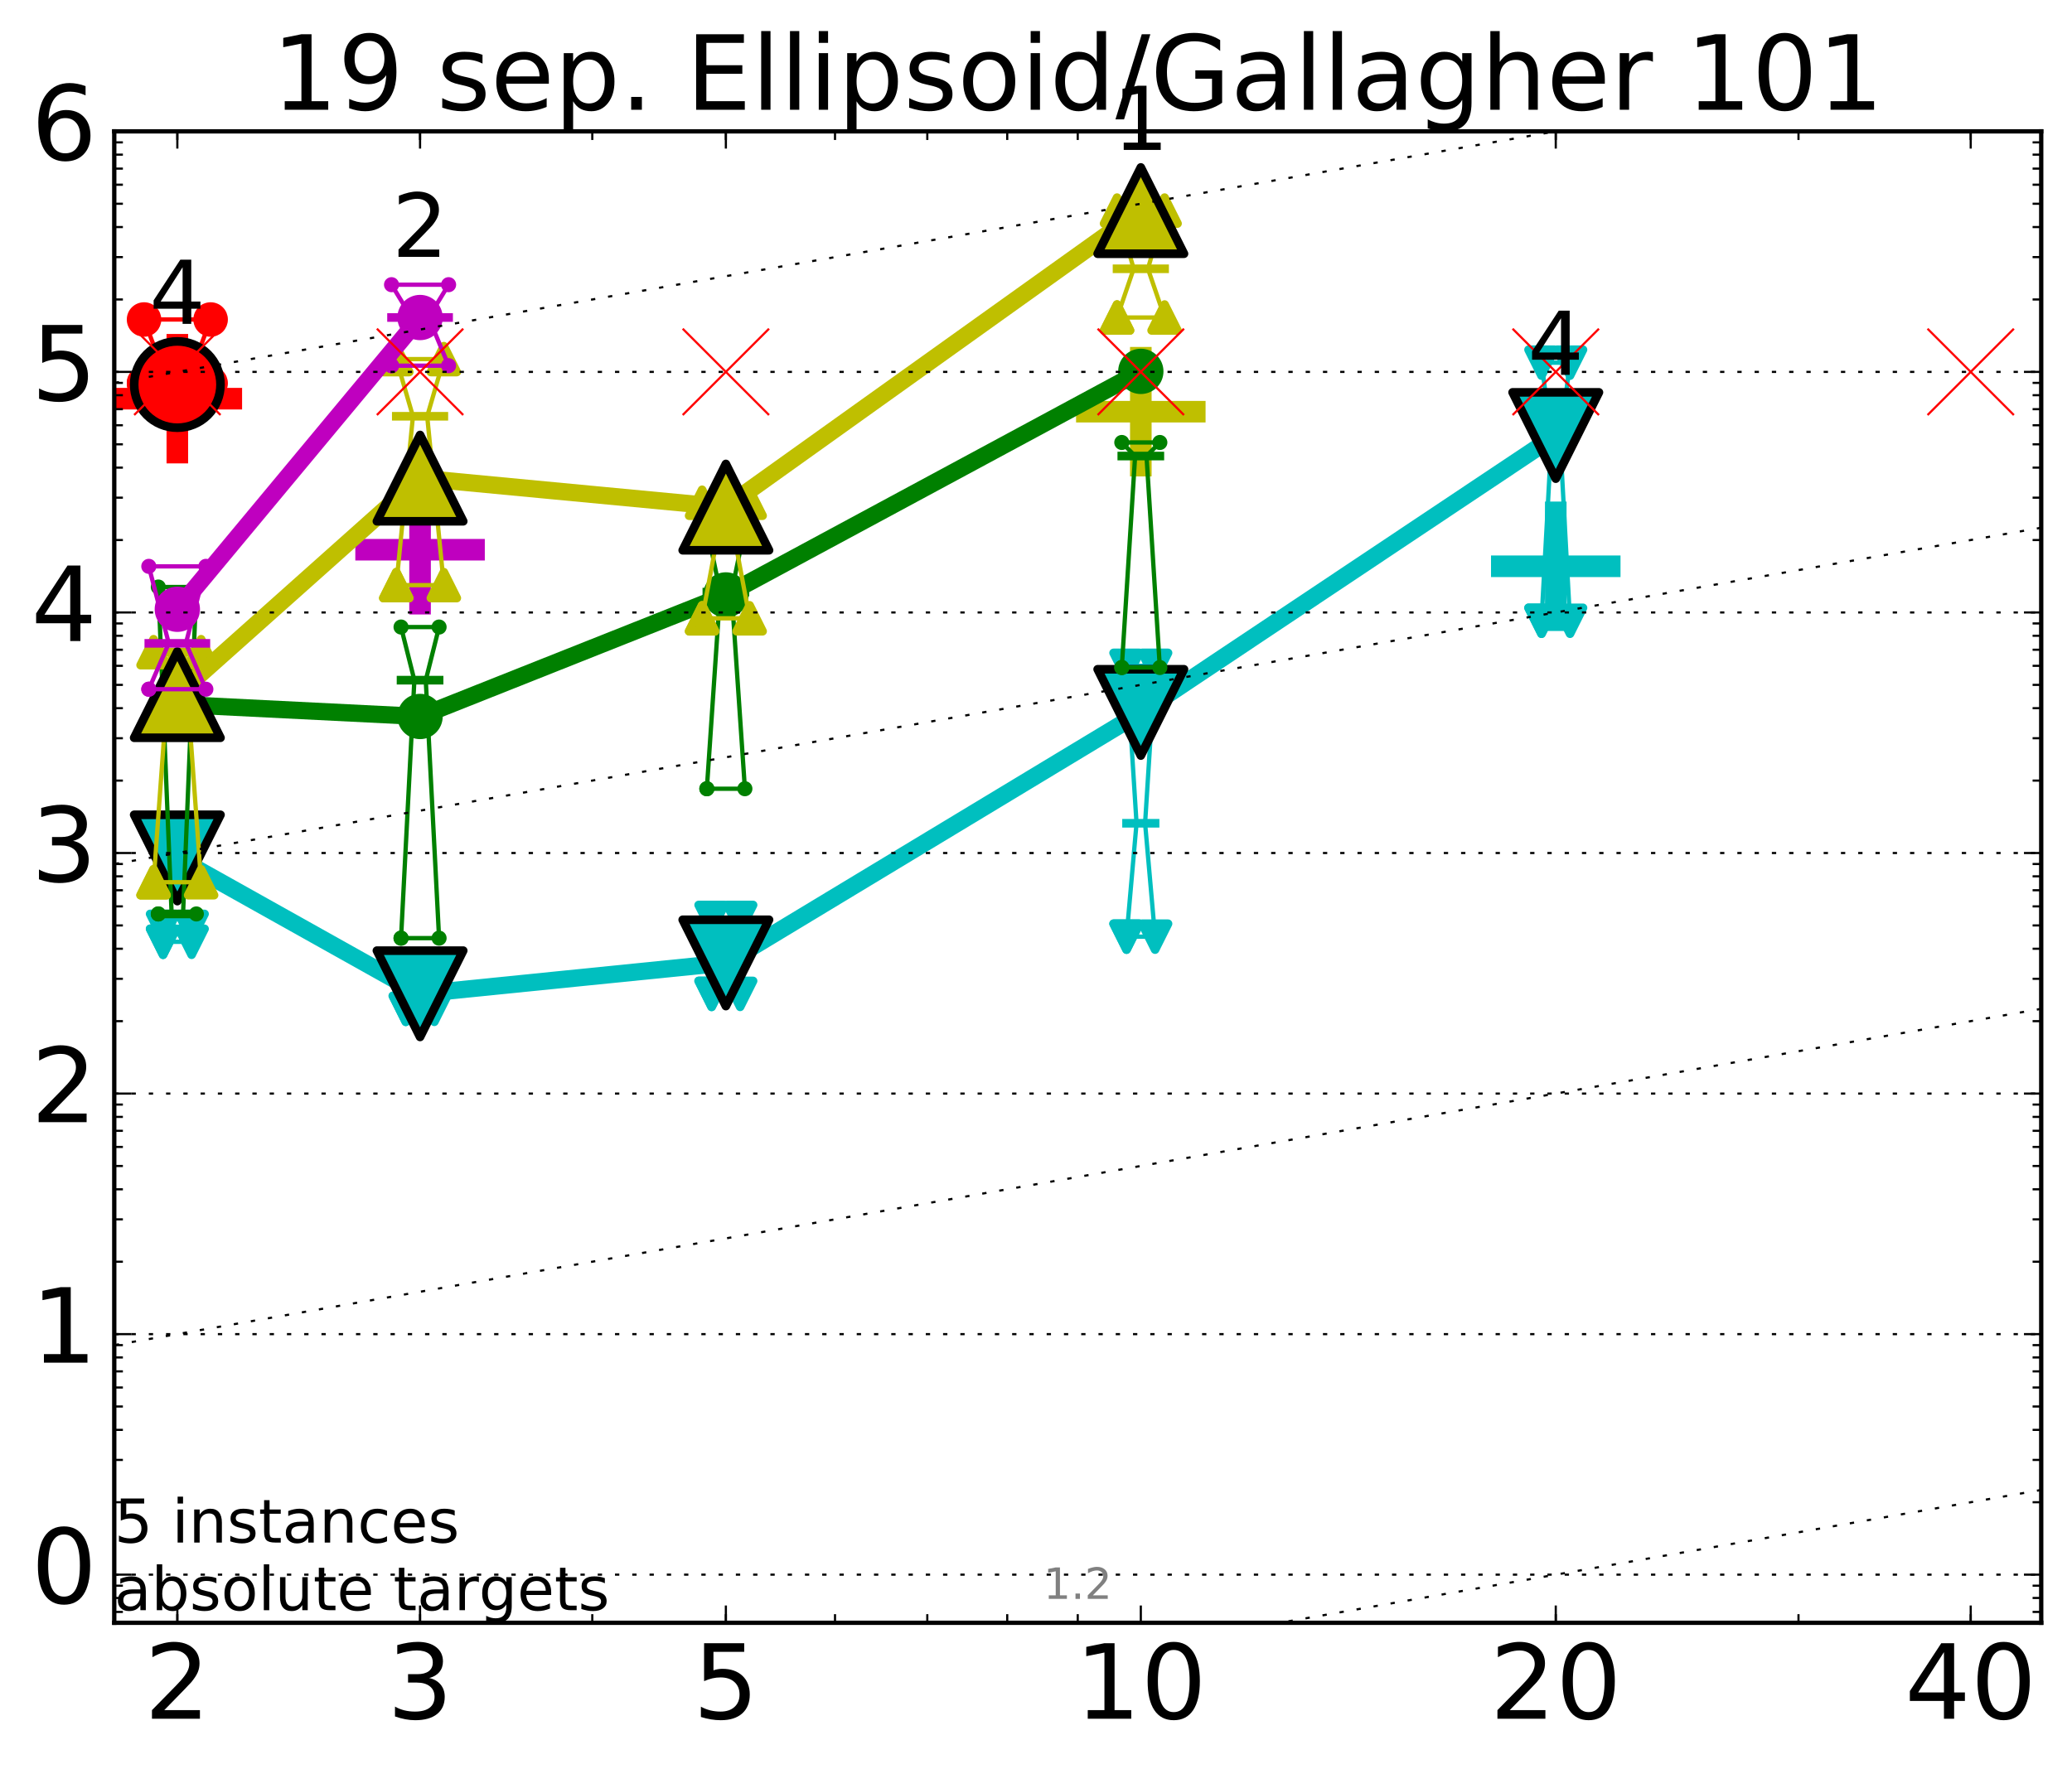 <?xml version="1.0" encoding="utf-8" standalone="no"?>
<!DOCTYPE svg PUBLIC "-//W3C//DTD SVG 1.1//EN"
  "http://www.w3.org/Graphics/SVG/1.1/DTD/svg11.dtd">
<!-- Created with matplotlib (http://matplotlib.org/) -->
<svg height="410pt" version="1.1" viewBox="0 0 480 410" width="480pt" xmlns="http://www.w3.org/2000/svg" xmlns:xlink="http://www.w3.org/1999/xlink">
 <defs>
  <style type="text/css">
*{stroke-linecap:butt;stroke-linejoin:round;stroke-miterlimit:100000;}
  </style>
 </defs>
 <g id="figure_1">
  <g id="patch_1">
   <path d="M 0 410.464 
L 480.07 410.464 
L 480.07 0 
L 0 0 
z
" style="fill:#ffffff;"/>
  </g>
  <g id="axes_1">
   <g id="patch_2">
    <path d="M 26.47 376.036 
L 472.87 376.036 
L 472.87 30.436 
L 26.47 30.436 
z
" style="fill:#ffffff;"/>
   </g>
   <g id="line2d_1">
    <defs>
     <path d="M -15 0 
L 15 0 
M 0 15 
L 0 -15 
" id="m89fb7aaae6" style="stroke:#bfbf00;stroke-width:5.0;"/>
    </defs>
    <g clip-path="url(#p27a01dda17)">
     <use style="fill:#bfbf00;stroke:#bfbf00;stroke-width:5.0;" x="264.282" xlink:href="#m89fb7aaae6" y="95.399"/>
    </g>
   </g>
   <g id="line2d_2">
    <defs>
     <path d="M -15 0 
L 15 0 
M 0 15 
L 0 -15 
" id="m6cb1632ed9" style="stroke:#bf00bf;stroke-width:5.0;"/>
    </defs>
    <g clip-path="url(#p27a01dda17)">
     <use style="fill:#bf00bf;stroke:#bf00bf;stroke-width:5.0;" x="97.312" xlink:href="#m6cb1632ed9" y="127.385"/>
    </g>
   </g>
   <g id="line2d_3">
    <defs>
     <path d="M -15 0 
L 15 0 
M 0 15 
L 0 -15 
" id="me2cbb73afa" style="stroke:#00bfbf;stroke-width:5.0;"/>
    </defs>
    <g clip-path="url(#p27a01dda17)">
     <use style="fill:#00bfbf;stroke:#00bfbf;stroke-width:5.0;" x="360.409" xlink:href="#me2cbb73afa" y="131.221"/>
    </g>
   </g>
   <g id="line2d_4">
    <defs>
     <path d="M -15 0 
L 15 0 
M 0 15 
L 0 -15 
" id="mba86f1edaa" style="stroke:#ff0000;stroke-width:5.0;"/>
    </defs>
    <g clip-path="url(#p27a01dda17)">
     <use style="fill:#ff0000;stroke:#ff0000;stroke-width:5.0;" x="41.082" xlink:href="#mba86f1edaa" y="92.384"/>
    </g>
   </g>
   <g id="line2d_5">
    <path clip-path="url(#p27a01dda17)" d="M 37.777 218.234 
L 40.09 215.317 
L 37.777 214.783 
L 44.386 214.783 
L 42.073 215.317 
L 44.386 218.234 
L 37.777 218.234 
" style="fill:none;stroke:#00bfbf;stroke-linecap:square;"/>
   </g>
   <g id="line2d_6">
    <path clip-path="url(#p27a01dda17)" d="M 37.777 218.234 
L 44.386 218.234 
L 44.386 214.783 
L 37.777 214.783 
L 37.777 218.234 
" style="fill:none;"/>
    <defs>
     <path d="M -0 3 
L 3 -3 
L -3 -3 
z
" id="m4fc91e5b27" style="stroke:#00bfbf;stroke-linejoin:miter;stroke-width:2.0;"/>
    </defs>
    <g clip-path="url(#p27a01dda17)">
     <use style="fill:#00bfbf;stroke:#00bfbf;stroke-linejoin:miter;stroke-width:2.0;" x="37.777" xlink:href="#m4fc91e5b27" y="218.234"/>
     <use style="fill:#00bfbf;stroke:#00bfbf;stroke-linejoin:miter;stroke-width:2.0;" x="44.386" xlink:href="#m4fc91e5b27" y="218.234"/>
     <use style="fill:#00bfbf;stroke:#00bfbf;stroke-linejoin:miter;stroke-width:2.0;" x="44.386" xlink:href="#m4fc91e5b27" y="214.783"/>
     <use style="fill:#00bfbf;stroke:#00bfbf;stroke-linejoin:miter;stroke-width:2.0;" x="37.777" xlink:href="#m4fc91e5b27" y="214.783"/>
     <use style="fill:#00bfbf;stroke:#00bfbf;stroke-linejoin:miter;stroke-width:2.0;" x="37.777" xlink:href="#m4fc91e5b27" y="218.234"/>
    </g>
   </g>
   <g id="line2d_7">
    <path clip-path="url(#p27a01dda17)" d="M 37.777 215.317 
L 44.386 215.317 
" style="fill:none;stroke:#00bfbf;stroke-linecap:square;stroke-width:2.0;"/>
   </g>
   <g id="line2d_8">
    <path clip-path="url(#p27a01dda17)" d="M 94.008 233.773 
L 96.321 231.319 
L 94.008 224.796 
L 100.617 224.796 
L 98.304 231.319 
L 100.617 233.773 
L 94.008 233.773 
" style="fill:none;stroke:#00bfbf;stroke-linecap:square;"/>
   </g>
   <g id="line2d_9">
    <path clip-path="url(#p27a01dda17)" d="M 94.008 233.773 
L 100.617 233.773 
L 100.617 224.796 
L 94.008 224.796 
L 94.008 233.773 
" style="fill:none;"/>
    <g clip-path="url(#p27a01dda17)">
     <use style="fill:#00bfbf;stroke:#00bfbf;stroke-linejoin:miter;stroke-width:2.0;" x="94.008" xlink:href="#m4fc91e5b27" y="233.773"/>
     <use style="fill:#00bfbf;stroke:#00bfbf;stroke-linejoin:miter;stroke-width:2.0;" x="100.617" xlink:href="#m4fc91e5b27" y="233.773"/>
     <use style="fill:#00bfbf;stroke:#00bfbf;stroke-linejoin:miter;stroke-width:2.0;" x="100.617" xlink:href="#m4fc91e5b27" y="224.796"/>
     <use style="fill:#00bfbf;stroke:#00bfbf;stroke-linejoin:miter;stroke-width:2.0;" x="94.008" xlink:href="#m4fc91e5b27" y="224.796"/>
     <use style="fill:#00bfbf;stroke:#00bfbf;stroke-linejoin:miter;stroke-width:2.0;" x="94.008" xlink:href="#m4fc91e5b27" y="233.773"/>
    </g>
   </g>
   <g id="line2d_10">
    <path clip-path="url(#p27a01dda17)" d="M 94.008 231.319 
L 100.617 231.319 
" style="fill:none;stroke:#00bfbf;stroke-linecap:square;stroke-width:2.0;"/>
   </g>
   <g id="line2d_11">
    <path clip-path="url(#p27a01dda17)" d="M 164.85 230.31 
L 167.163 221.784 
L 164.85 212.705 
L 171.459 212.705 
L 169.146 221.784 
L 171.459 230.31 
L 164.85 230.31 
" style="fill:none;stroke:#00bfbf;stroke-linecap:square;"/>
   </g>
   <g id="line2d_12">
    <path clip-path="url(#p27a01dda17)" d="M 164.85 230.31 
L 171.459 230.31 
L 171.459 212.705 
L 164.85 212.705 
L 164.85 230.31 
" style="fill:none;"/>
    <g clip-path="url(#p27a01dda17)">
     <use style="fill:#00bfbf;stroke:#00bfbf;stroke-linejoin:miter;stroke-width:2.0;" x="164.85" xlink:href="#m4fc91e5b27" y="230.31"/>
     <use style="fill:#00bfbf;stroke:#00bfbf;stroke-linejoin:miter;stroke-width:2.0;" x="171.459" xlink:href="#m4fc91e5b27" y="230.31"/>
     <use style="fill:#00bfbf;stroke:#00bfbf;stroke-linejoin:miter;stroke-width:2.0;" x="171.459" xlink:href="#m4fc91e5b27" y="212.705"/>
     <use style="fill:#00bfbf;stroke:#00bfbf;stroke-linejoin:miter;stroke-width:2.0;" x="164.85" xlink:href="#m4fc91e5b27" y="212.705"/>
     <use style="fill:#00bfbf;stroke:#00bfbf;stroke-linejoin:miter;stroke-width:2.0;" x="164.85" xlink:href="#m4fc91e5b27" y="230.31"/>
    </g>
   </g>
   <g id="line2d_13">
    <path clip-path="url(#p27a01dda17)" d="M 164.85 221.784 
L 171.459 221.784 
" style="fill:none;stroke:#00bfbf;stroke-linecap:square;stroke-width:2.0;"/>
   </g>
   <g id="line2d_14">
    <path clip-path="url(#p27a01dda17)" d="M 260.977 217.047 
L 263.29 190.774 
L 260.977 154.29 
L 267.586 154.29 
L 265.273 190.774 
L 267.586 217.047 
L 260.977 217.047 
" style="fill:none;stroke:#00bfbf;stroke-linecap:square;"/>
   </g>
   <g id="line2d_15">
    <path clip-path="url(#p27a01dda17)" d="M 260.977 217.047 
L 267.586 217.047 
L 267.586 154.29 
L 260.977 154.29 
L 260.977 217.047 
" style="fill:none;"/>
    <g clip-path="url(#p27a01dda17)">
     <use style="fill:#00bfbf;stroke:#00bfbf;stroke-linejoin:miter;stroke-width:2.0;" x="260.977" xlink:href="#m4fc91e5b27" y="217.047"/>
     <use style="fill:#00bfbf;stroke:#00bfbf;stroke-linejoin:miter;stroke-width:2.0;" x="267.586" xlink:href="#m4fc91e5b27" y="217.047"/>
     <use style="fill:#00bfbf;stroke:#00bfbf;stroke-linejoin:miter;stroke-width:2.0;" x="267.586" xlink:href="#m4fc91e5b27" y="154.29"/>
     <use style="fill:#00bfbf;stroke:#00bfbf;stroke-linejoin:miter;stroke-width:2.0;" x="260.977" xlink:href="#m4fc91e5b27" y="154.29"/>
     <use style="fill:#00bfbf;stroke:#00bfbf;stroke-linejoin:miter;stroke-width:2.0;" x="260.977" xlink:href="#m4fc91e5b27" y="217.047"/>
    </g>
   </g>
   <g id="line2d_16">
    <path clip-path="url(#p27a01dda17)" d="M 260.977 190.774 
L 267.586 190.774 
" style="fill:none;stroke:#00bfbf;stroke-linecap:square;stroke-width:2.0;"/>
   </g>
   <g id="line2d_17">
    <path clip-path="url(#p27a01dda17)" d="M 357.104 143.847 
L 359.417 101.61 
L 357.104 84.039 
L 363.713 84.039 
L 361.4 101.61 
L 363.713 143.847 
L 357.104 143.847 
" style="fill:none;stroke:#00bfbf;stroke-linecap:square;"/>
   </g>
   <g id="line2d_18">
    <path clip-path="url(#p27a01dda17)" d="M 357.104 143.847 
L 363.713 143.847 
L 363.713 84.039 
L 357.104 84.039 
L 357.104 143.847 
" style="fill:none;"/>
    <g clip-path="url(#p27a01dda17)">
     <use style="fill:#00bfbf;stroke:#00bfbf;stroke-linejoin:miter;stroke-width:2.0;" x="357.104" xlink:href="#m4fc91e5b27" y="143.847"/>
     <use style="fill:#00bfbf;stroke:#00bfbf;stroke-linejoin:miter;stroke-width:2.0;" x="363.713" xlink:href="#m4fc91e5b27" y="143.847"/>
     <use style="fill:#00bfbf;stroke:#00bfbf;stroke-linejoin:miter;stroke-width:2.0;" x="363.713" xlink:href="#m4fc91e5b27" y="84.039"/>
     <use style="fill:#00bfbf;stroke:#00bfbf;stroke-linejoin:miter;stroke-width:2.0;" x="357.104" xlink:href="#m4fc91e5b27" y="84.039"/>
     <use style="fill:#00bfbf;stroke:#00bfbf;stroke-linejoin:miter;stroke-width:2.0;" x="357.104" xlink:href="#m4fc91e5b27" y="143.847"/>
    </g>
   </g>
   <g id="line2d_19">
    <path clip-path="url(#p27a01dda17)" d="M 357.104 101.61 
L 363.713 101.61 
" style="fill:none;stroke:#00bfbf;stroke-linecap:square;stroke-width:2.0;"/>
   </g>
   <g id="line2d_20">
    <path clip-path="url(#p27a01dda17)" d="M 41.082 198.807 
L 97.312 230.285 
" style="fill:none;stroke:#00bfbf;stroke-linecap:square;stroke-width:4.0;"/>
   </g>
   <g id="line2d_21">
    <path clip-path="url(#p27a01dda17)" d="M 97.312 230.285 
L 168.155 223.132 
" style="fill:none;stroke:#00bfbf;stroke-linecap:square;stroke-width:4.0;"/>
   </g>
   <g id="line2d_22">
    <path clip-path="url(#p27a01dda17)" d="M 168.155 223.132 
L 264.282 165.084 
" style="fill:none;stroke:#00bfbf;stroke-linecap:square;stroke-width:4.0;"/>
   </g>
   <g id="line2d_23">
    <path clip-path="url(#p27a01dda17)" d="M 264.282 165.084 
L 360.409 100.918 
" style="fill:none;stroke:#00bfbf;stroke-linecap:square;stroke-width:4.0;"/>
   </g>
   <g id="line2d_24">
    <path clip-path="url(#p27a01dda17)" d="M 41.082 198.807 
L 97.312 230.285 
L 168.155 223.132 
L 264.282 165.084 
L 360.409 100.918 
" style="fill:none;"/>
    <defs>
     <path d="M -0 10 
L 10 -10 
L -10 -10 
z
" id="m5ac3a49b0e" style="stroke:#000000;stroke-linejoin:miter;stroke-width:2.0;"/>
    </defs>
    <g clip-path="url(#p27a01dda17)">
     <use style="fill:#00bfbf;stroke:#000000;stroke-linejoin:miter;stroke-width:2.0;" x="41.082" xlink:href="#m5ac3a49b0e" y="198.807"/>
     <use style="fill:#00bfbf;stroke:#000000;stroke-linejoin:miter;stroke-width:2.0;" x="97.312" xlink:href="#m5ac3a49b0e" y="230.285"/>
     <use style="fill:#00bfbf;stroke:#000000;stroke-linejoin:miter;stroke-width:2.0;" x="168.155" xlink:href="#m5ac3a49b0e" y="223.132"/>
     <use style="fill:#00bfbf;stroke:#000000;stroke-linejoin:miter;stroke-width:2.0;" x="264.282" xlink:href="#m5ac3a49b0e" y="165.084"/>
     <use style="fill:#00bfbf;stroke:#000000;stroke-linejoin:miter;stroke-width:2.0;" x="360.409" xlink:href="#m5ac3a49b0e" y="100.918"/>
    </g>
   </g>
   <g id="line2d_25">
    <path clip-path="url(#p27a01dda17)" d="M 36.676 211.785 
L 39.76 211.785 
L 36.676 136.03 
L 45.488 136.03 
L 42.403 211.785 
L 45.488 211.785 
L 36.676 211.785 
" style="fill:none;stroke:#008000;stroke-linecap:square;"/>
   </g>
   <g id="line2d_26">
    <path clip-path="url(#p27a01dda17)" d="M 36.676 211.785 
L 45.488 211.785 
L 45.488 136.03 
L 36.676 136.03 
L 36.676 211.785 
" style="fill:none;"/>
    <defs>
     <path d="M 0 1.5 
C 0.398 1.5 0.779 1.342 1.061 1.061 
C 1.342 0.779 1.5 0.398 1.5 0 
C 1.5 -0.398 1.342 -0.779 1.061 -1.061 
C 0.779 -1.342 0.398 -1.5 0 -1.5 
C -0.398 -1.5 -0.779 -1.342 -1.061 -1.061 
C -1.342 -0.779 -1.5 -0.398 -1.5 0 
C -1.5 0.398 -1.342 0.779 -1.061 1.061 
C -0.779 1.342 -0.398 1.5 0 1.5 
z
" id="m5fca15d31e" style="stroke:#008000;stroke-width:0.5;"/>
    </defs>
    <g clip-path="url(#p27a01dda17)">
     <use style="fill:#008000;stroke:#008000;stroke-width:0.5;" x="36.676" xlink:href="#m5fca15d31e" y="211.785"/>
     <use style="fill:#008000;stroke:#008000;stroke-width:0.5;" x="45.488" xlink:href="#m5fca15d31e" y="211.785"/>
     <use style="fill:#008000;stroke:#008000;stroke-width:0.5;" x="45.488" xlink:href="#m5fca15d31e" y="136.03"/>
     <use style="fill:#008000;stroke:#008000;stroke-width:0.5;" x="36.676" xlink:href="#m5fca15d31e" y="136.03"/>
     <use style="fill:#008000;stroke:#008000;stroke-width:0.5;" x="36.676" xlink:href="#m5fca15d31e" y="211.785"/>
    </g>
   </g>
   <g id="line2d_27">
    <path clip-path="url(#p27a01dda17)" d="M 36.676 211.785 
L 45.488 211.785 
" style="fill:none;stroke:#008000;stroke-linecap:square;stroke-width:2.0;"/>
   </g>
   <g id="line2d_28">
    <path clip-path="url(#p27a01dda17)" d="M 92.906 217.39 
L 95.991 157.614 
L 92.906 145.301 
L 101.718 145.301 
L 98.634 157.614 
L 101.718 217.39 
L 92.906 217.39 
" style="fill:none;stroke:#008000;stroke-linecap:square;"/>
   </g>
   <g id="line2d_29">
    <path clip-path="url(#p27a01dda17)" d="M 92.906 217.39 
L 101.718 217.39 
L 101.718 145.301 
L 92.906 145.301 
L 92.906 217.39 
" style="fill:none;"/>
    <g clip-path="url(#p27a01dda17)">
     <use style="fill:#008000;stroke:#008000;stroke-width:0.5;" x="92.906" xlink:href="#m5fca15d31e" y="217.39"/>
     <use style="fill:#008000;stroke:#008000;stroke-width:0.5;" x="101.718" xlink:href="#m5fca15d31e" y="217.39"/>
     <use style="fill:#008000;stroke:#008000;stroke-width:0.5;" x="101.718" xlink:href="#m5fca15d31e" y="145.301"/>
     <use style="fill:#008000;stroke:#008000;stroke-width:0.5;" x="92.906" xlink:href="#m5fca15d31e" y="145.301"/>
     <use style="fill:#008000;stroke:#008000;stroke-width:0.5;" x="92.906" xlink:href="#m5fca15d31e" y="217.39"/>
    </g>
   </g>
   <g id="line2d_30">
    <path clip-path="url(#p27a01dda17)" d="M 92.906 157.614 
L 101.718 157.614 
" style="fill:none;stroke:#008000;stroke-linecap:square;stroke-width:2.0;"/>
   </g>
   <g id="line2d_31">
    <path clip-path="url(#p27a01dda17)" d="M 163.749 182.767 
L 166.833 137.204 
L 163.749 122.313 
L 172.561 122.313 
L 169.476 137.204 
L 172.561 182.767 
L 163.749 182.767 
" style="fill:none;stroke:#008000;stroke-linecap:square;"/>
   </g>
   <g id="line2d_32">
    <path clip-path="url(#p27a01dda17)" d="M 163.749 182.767 
L 172.561 182.767 
L 172.561 122.313 
L 163.749 122.313 
L 163.749 182.767 
" style="fill:none;"/>
    <g clip-path="url(#p27a01dda17)">
     <use style="fill:#008000;stroke:#008000;stroke-width:0.5;" x="163.749" xlink:href="#m5fca15d31e" y="182.767"/>
     <use style="fill:#008000;stroke:#008000;stroke-width:0.5;" x="172.561" xlink:href="#m5fca15d31e" y="182.767"/>
     <use style="fill:#008000;stroke:#008000;stroke-width:0.5;" x="172.561" xlink:href="#m5fca15d31e" y="122.313"/>
     <use style="fill:#008000;stroke:#008000;stroke-width:0.5;" x="163.749" xlink:href="#m5fca15d31e" y="122.313"/>
     <use style="fill:#008000;stroke:#008000;stroke-width:0.5;" x="163.749" xlink:href="#m5fca15d31e" y="182.767"/>
    </g>
   </g>
   <g id="line2d_33">
    <path clip-path="url(#p27a01dda17)" d="M 163.749 137.204 
L 172.561 137.204 
" style="fill:none;stroke:#008000;stroke-linecap:square;stroke-width:2.0;"/>
   </g>
   <g id="line2d_34">
    <path clip-path="url(#p27a01dda17)" d="M 259.876 154.674 
L 262.96 105.681 
L 259.876 102.532 
L 268.688 102.532 
L 265.603 105.681 
L 268.688 154.674 
L 259.876 154.674 
" style="fill:none;stroke:#008000;stroke-linecap:square;"/>
   </g>
   <g id="line2d_35">
    <path clip-path="url(#p27a01dda17)" d="M 259.876 154.674 
L 268.688 154.674 
L 268.688 102.532 
L 259.876 102.532 
L 259.876 154.674 
" style="fill:none;"/>
    <g clip-path="url(#p27a01dda17)">
     <use style="fill:#008000;stroke:#008000;stroke-width:0.5;" x="259.876" xlink:href="#m5fca15d31e" y="154.674"/>
     <use style="fill:#008000;stroke:#008000;stroke-width:0.5;" x="268.688" xlink:href="#m5fca15d31e" y="154.674"/>
     <use style="fill:#008000;stroke:#008000;stroke-width:0.5;" x="268.688" xlink:href="#m5fca15d31e" y="102.532"/>
     <use style="fill:#008000;stroke:#008000;stroke-width:0.5;" x="259.876" xlink:href="#m5fca15d31e" y="102.532"/>
     <use style="fill:#008000;stroke:#008000;stroke-width:0.5;" x="259.876" xlink:href="#m5fca15d31e" y="154.674"/>
    </g>
   </g>
   <g id="line2d_36">
    <path clip-path="url(#p27a01dda17)" d="M 259.876 105.681 
L 268.688 105.681 
" style="fill:none;stroke:#008000;stroke-linecap:square;stroke-width:2.0;"/>
   </g>
   <g id="line2d_37">
    <path clip-path="url(#p27a01dda17)" d="M 41.082 163.227 
L 97.312 166.024 
" style="fill:none;stroke:#008000;stroke-linecap:square;stroke-width:4.0;"/>
   </g>
   <g id="line2d_38">
    <path clip-path="url(#p27a01dda17)" d="M 97.312 166.024 
L 168.155 137.86 
" style="fill:none;stroke:#008000;stroke-linecap:square;stroke-width:4.0;"/>
   </g>
   <g id="line2d_39">
    <path clip-path="url(#p27a01dda17)" d="M 168.155 137.86 
L 264.282 86.057 
" style="fill:none;stroke:#008000;stroke-linecap:square;stroke-width:4.0;"/>
   </g>
   <g id="line2d_40">
    <path clip-path="url(#p27a01dda17)" d="M 41.082 163.227 
L 97.312 166.024 
L 168.155 137.86 
L 264.282 86.057 
" style="fill:none;"/>
    <defs>
     <path d="M 0 5 
C 1.326 5 2.598 4.473 3.536 3.536 
C 4.473 2.598 5 1.326 5 0 
C 5 -1.326 4.473 -2.598 3.536 -3.536 
C 2.598 -4.473 1.326 -5 0 -5 
C -1.326 -5 -2.598 -4.473 -3.536 -3.536 
C -4.473 -2.598 -5 -1.326 -5 0 
C -5 1.326 -4.473 2.598 -3.536 3.536 
C -2.598 4.473 -1.326 5 0 5 
z
" id="m847e9c4369" style="stroke:#008000;stroke-width:0.5;"/>
    </defs>
    <g clip-path="url(#p27a01dda17)">
     <use style="fill:#008000;stroke:#008000;stroke-width:0.5;" x="41.082" xlink:href="#m847e9c4369" y="163.227"/>
     <use style="fill:#008000;stroke:#008000;stroke-width:0.5;" x="97.312" xlink:href="#m847e9c4369" y="166.024"/>
     <use style="fill:#008000;stroke:#008000;stroke-width:0.5;" x="168.155" xlink:href="#m847e9c4369" y="137.86"/>
     <use style="fill:#008000;stroke:#008000;stroke-width:0.5;" x="264.282" xlink:href="#m847e9c4369" y="86.057"/>
    </g>
   </g>
   <g id="line2d_41">
    <path clip-path="url(#p27a01dda17)" d="M 35.574 204.433 
L 39.429 151.129 
L 35.574 151.129 
L 46.589 151.129 
L 42.734 151.129 
L 46.589 204.433 
L 35.574 204.433 
" style="fill:none;stroke:#bfbf00;stroke-linecap:square;"/>
   </g>
   <g id="line2d_42">
    <path clip-path="url(#p27a01dda17)" d="M 35.574 204.433 
L 46.589 204.433 
L 46.589 151.129 
L 35.574 151.129 
L 35.574 204.433 
" style="fill:none;"/>
    <defs>
     <path d="M 0 -3 
L -3 3 
L 3 3 
z
" id="mf63eb9df98" style="stroke:#bfbf00;stroke-linejoin:miter;stroke-width:2.0;"/>
    </defs>
    <g clip-path="url(#p27a01dda17)">
     <use style="fill:#bfbf00;stroke:#bfbf00;stroke-linejoin:miter;stroke-width:2.0;" x="35.574" xlink:href="#mf63eb9df98" y="204.433"/>
     <use style="fill:#bfbf00;stroke:#bfbf00;stroke-linejoin:miter;stroke-width:2.0;" x="46.589" xlink:href="#mf63eb9df98" y="204.433"/>
     <use style="fill:#bfbf00;stroke:#bfbf00;stroke-linejoin:miter;stroke-width:2.0;" x="46.589" xlink:href="#mf63eb9df98" y="151.129"/>
     <use style="fill:#bfbf00;stroke:#bfbf00;stroke-linejoin:miter;stroke-width:2.0;" x="35.574" xlink:href="#mf63eb9df98" y="151.129"/>
     <use style="fill:#bfbf00;stroke:#bfbf00;stroke-linejoin:miter;stroke-width:2.0;" x="35.574" xlink:href="#mf63eb9df98" y="204.433"/>
    </g>
   </g>
   <g id="line2d_43">
    <path clip-path="url(#p27a01dda17)" d="M 35.574 151.129 
L 46.589 151.129 
" style="fill:none;stroke:#bfbf00;stroke-linecap:square;stroke-width:2.0;"/>
   </g>
   <g id="line2d_44">
    <path clip-path="url(#p27a01dda17)" d="M 91.805 135.586 
L 95.66 96.464 
L 91.805 83.213 
L 102.82 83.213 
L 98.965 96.464 
L 102.82 135.586 
L 91.805 135.586 
" style="fill:none;stroke:#bfbf00;stroke-linecap:square;"/>
   </g>
   <g id="line2d_45">
    <path clip-path="url(#p27a01dda17)" d="M 91.805 135.586 
L 102.82 135.586 
L 102.82 83.213 
L 91.805 83.213 
L 91.805 135.586 
" style="fill:none;"/>
    <g clip-path="url(#p27a01dda17)">
     <use style="fill:#bfbf00;stroke:#bfbf00;stroke-linejoin:miter;stroke-width:2.0;" x="91.805" xlink:href="#mf63eb9df98" y="135.586"/>
     <use style="fill:#bfbf00;stroke:#bfbf00;stroke-linejoin:miter;stroke-width:2.0;" x="102.82" xlink:href="#mf63eb9df98" y="135.586"/>
     <use style="fill:#bfbf00;stroke:#bfbf00;stroke-linejoin:miter;stroke-width:2.0;" x="102.82" xlink:href="#mf63eb9df98" y="83.213"/>
     <use style="fill:#bfbf00;stroke:#bfbf00;stroke-linejoin:miter;stroke-width:2.0;" x="91.805" xlink:href="#mf63eb9df98" y="83.213"/>
     <use style="fill:#bfbf00;stroke:#bfbf00;stroke-linejoin:miter;stroke-width:2.0;" x="91.805" xlink:href="#mf63eb9df98" y="135.586"/>
    </g>
   </g>
   <g id="line2d_46">
    <path clip-path="url(#p27a01dda17)" d="M 91.805 96.464 
L 102.82 96.464 
" style="fill:none;stroke:#bfbf00;stroke-linecap:square;stroke-width:2.0;"/>
   </g>
   <g id="line2d_47">
    <path clip-path="url(#p27a01dda17)" d="M 162.647 143.276 
L 166.502 122.781 
L 162.647 116.5 
L 173.662 116.5 
L 169.807 122.781 
L 173.662 143.276 
L 162.647 143.276 
" style="fill:none;stroke:#bfbf00;stroke-linecap:square;"/>
   </g>
   <g id="line2d_48">
    <path clip-path="url(#p27a01dda17)" d="M 162.647 143.276 
L 173.662 143.276 
L 173.662 116.5 
L 162.647 116.5 
L 162.647 143.276 
" style="fill:none;"/>
    <g clip-path="url(#p27a01dda17)">
     <use style="fill:#bfbf00;stroke:#bfbf00;stroke-linejoin:miter;stroke-width:2.0;" x="162.647" xlink:href="#mf63eb9df98" y="143.276"/>
     <use style="fill:#bfbf00;stroke:#bfbf00;stroke-linejoin:miter;stroke-width:2.0;" x="173.662" xlink:href="#mf63eb9df98" y="143.276"/>
     <use style="fill:#bfbf00;stroke:#bfbf00;stroke-linejoin:miter;stroke-width:2.0;" x="173.662" xlink:href="#mf63eb9df98" y="116.5"/>
     <use style="fill:#bfbf00;stroke:#bfbf00;stroke-linejoin:miter;stroke-width:2.0;" x="162.647" xlink:href="#mf63eb9df98" y="116.5"/>
     <use style="fill:#bfbf00;stroke:#bfbf00;stroke-linejoin:miter;stroke-width:2.0;" x="162.647" xlink:href="#mf63eb9df98" y="143.276"/>
    </g>
   </g>
   <g id="line2d_49">
    <path clip-path="url(#p27a01dda17)" d="M 162.647 122.781 
L 173.662 122.781 
" style="fill:none;stroke:#bfbf00;stroke-linecap:square;stroke-width:2.0;"/>
   </g>
   <g id="line2d_50">
    <path clip-path="url(#p27a01dda17)" d="M 258.774 73.57 
L 262.629 62.281 
L 258.774 48.798 
L 269.789 48.798 
L 265.934 62.281 
L 269.789 73.57 
L 258.774 73.57 
" style="fill:none;stroke:#bfbf00;stroke-linecap:square;"/>
   </g>
   <g id="line2d_51">
    <path clip-path="url(#p27a01dda17)" d="M 258.774 73.57 
L 269.789 73.57 
L 269.789 48.798 
L 258.774 48.798 
L 258.774 73.57 
" style="fill:none;"/>
    <g clip-path="url(#p27a01dda17)">
     <use style="fill:#bfbf00;stroke:#bfbf00;stroke-linejoin:miter;stroke-width:2.0;" x="258.774" xlink:href="#mf63eb9df98" y="73.57"/>
     <use style="fill:#bfbf00;stroke:#bfbf00;stroke-linejoin:miter;stroke-width:2.0;" x="269.789" xlink:href="#mf63eb9df98" y="73.57"/>
     <use style="fill:#bfbf00;stroke:#bfbf00;stroke-linejoin:miter;stroke-width:2.0;" x="269.789" xlink:href="#mf63eb9df98" y="48.798"/>
     <use style="fill:#bfbf00;stroke:#bfbf00;stroke-linejoin:miter;stroke-width:2.0;" x="258.774" xlink:href="#mf63eb9df98" y="48.798"/>
     <use style="fill:#bfbf00;stroke:#bfbf00;stroke-linejoin:miter;stroke-width:2.0;" x="258.774" xlink:href="#mf63eb9df98" y="73.57"/>
    </g>
   </g>
   <g id="line2d_52">
    <path clip-path="url(#p27a01dda17)" d="M 258.774 62.281 
L 269.789 62.281 
" style="fill:none;stroke:#bfbf00;stroke-linecap:square;stroke-width:2.0;"/>
   </g>
   <g id="line2d_53">
    <path clip-path="url(#p27a01dda17)" d="M 41.082 160.959 
L 97.312 110.794 
" style="fill:none;stroke:#bfbf00;stroke-linecap:square;stroke-width:4.0;"/>
   </g>
   <g id="line2d_54">
    <path clip-path="url(#p27a01dda17)" d="M 97.312 110.794 
L 168.155 117.509 
" style="fill:none;stroke:#bfbf00;stroke-linecap:square;stroke-width:4.0;"/>
   </g>
   <g id="line2d_55">
    <path clip-path="url(#p27a01dda17)" d="M 168.155 117.509 
L 264.282 48.798 
" style="fill:none;stroke:#bfbf00;stroke-linecap:square;stroke-width:4.0;"/>
   </g>
   <g id="line2d_56">
    <path clip-path="url(#p27a01dda17)" d="M 41.082 160.959 
L 97.312 110.794 
L 168.155 117.509 
L 264.282 48.798 
" style="fill:none;"/>
    <defs>
     <path d="M 0 -10 
L -10 10 
L 10 10 
z
" id="ma1ee1aa424" style="stroke:#000000;stroke-linejoin:miter;stroke-width:2.0;"/>
    </defs>
    <g clip-path="url(#p27a01dda17)">
     <use style="fill:#bfbf00;stroke:#000000;stroke-linejoin:miter;stroke-width:2.0;" x="41.082" xlink:href="#ma1ee1aa424" y="160.959"/>
     <use style="fill:#bfbf00;stroke:#000000;stroke-linejoin:miter;stroke-width:2.0;" x="97.312" xlink:href="#ma1ee1aa424" y="110.794"/>
     <use style="fill:#bfbf00;stroke:#000000;stroke-linejoin:miter;stroke-width:2.0;" x="168.155" xlink:href="#ma1ee1aa424" y="117.509"/>
     <use style="fill:#bfbf00;stroke:#000000;stroke-linejoin:miter;stroke-width:2.0;" x="264.282" xlink:href="#ma1ee1aa424" y="48.798"/>
    </g>
   </g>
   <g id="line2d_57">
    <path clip-path="url(#p27a01dda17)" d="M 34.473 159.706 
L 39.099 149.079 
L 34.473 131.237 
L 47.691 131.237 
L 43.064 149.079 
L 47.691 159.706 
L 34.473 159.706 
" style="fill:none;stroke:#bf00bf;stroke-linecap:square;"/>
   </g>
   <g id="line2d_58">
    <path clip-path="url(#p27a01dda17)" d="M 34.473 159.706 
L 47.691 159.706 
L 47.691 131.237 
L 34.473 131.237 
L 34.473 159.706 
" style="fill:none;"/>
    <defs>
     <path d="M 0 1.5 
C 0.398 1.5 0.779 1.342 1.061 1.061 
C 1.342 0.779 1.5 0.398 1.5 0 
C 1.5 -0.398 1.342 -0.779 1.061 -1.061 
C 0.779 -1.342 0.398 -1.5 0 -1.5 
C -0.398 -1.5 -0.779 -1.342 -1.061 -1.061 
C -1.342 -0.779 -1.5 -0.398 -1.5 0 
C -1.5 0.398 -1.342 0.779 -1.061 1.061 
C -0.779 1.342 -0.398 1.5 0 1.5 
z
" id="m0fd30d81c4" style="stroke:#bf00bf;stroke-width:0.5;"/>
    </defs>
    <g clip-path="url(#p27a01dda17)">
     <use style="fill:#bf00bf;stroke:#bf00bf;stroke-width:0.5;" x="34.473" xlink:href="#m0fd30d81c4" y="159.706"/>
     <use style="fill:#bf00bf;stroke:#bf00bf;stroke-width:0.5;" x="47.691" xlink:href="#m0fd30d81c4" y="159.706"/>
     <use style="fill:#bf00bf;stroke:#bf00bf;stroke-width:0.5;" x="47.691" xlink:href="#m0fd30d81c4" y="131.237"/>
     <use style="fill:#bf00bf;stroke:#bf00bf;stroke-width:0.5;" x="34.473" xlink:href="#m0fd30d81c4" y="131.237"/>
     <use style="fill:#bf00bf;stroke:#bf00bf;stroke-width:0.5;" x="34.473" xlink:href="#m0fd30d81c4" y="159.706"/>
    </g>
   </g>
   <g id="line2d_59">
    <path clip-path="url(#p27a01dda17)" d="M 34.473 149.079 
L 47.691 149.079 
" style="fill:none;stroke:#bf00bf;stroke-linecap:square;stroke-width:2.0;"/>
   </g>
   <g id="line2d_60">
    <path clip-path="url(#p27a01dda17)" d="M 90.703 84.736 
L 95.33 73.577 
L 90.703 65.969 
L 103.921 65.969 
L 99.295 73.577 
L 103.921 84.736 
L 90.703 84.736 
" style="fill:none;stroke:#bf00bf;stroke-linecap:square;"/>
   </g>
   <g id="line2d_61">
    <path clip-path="url(#p27a01dda17)" d="M 90.703 84.736 
L 103.921 84.736 
L 103.921 65.969 
L 90.703 65.969 
L 90.703 84.736 
" style="fill:none;"/>
    <g clip-path="url(#p27a01dda17)">
     <use style="fill:#bf00bf;stroke:#bf00bf;stroke-width:0.5;" x="90.703" xlink:href="#m0fd30d81c4" y="84.736"/>
     <use style="fill:#bf00bf;stroke:#bf00bf;stroke-width:0.5;" x="103.921" xlink:href="#m0fd30d81c4" y="84.736"/>
     <use style="fill:#bf00bf;stroke:#bf00bf;stroke-width:0.5;" x="103.921" xlink:href="#m0fd30d81c4" y="65.969"/>
     <use style="fill:#bf00bf;stroke:#bf00bf;stroke-width:0.5;" x="90.703" xlink:href="#m0fd30d81c4" y="65.969"/>
     <use style="fill:#bf00bf;stroke:#bf00bf;stroke-width:0.5;" x="90.703" xlink:href="#m0fd30d81c4" y="84.736"/>
    </g>
   </g>
   <g id="line2d_62">
    <path clip-path="url(#p27a01dda17)" d="M 90.703 73.577 
L 103.921 73.577 
" style="fill:none;stroke:#bf00bf;stroke-linecap:square;stroke-width:2.0;"/>
   </g>
   <g id="line2d_63">
    <path clip-path="url(#p27a01dda17)" d="M 41.082 141.181 
L 97.312 73.577 
" style="fill:none;stroke:#bf00bf;stroke-linecap:square;stroke-width:4.0;"/>
   </g>
   <g id="line2d_64">
    <path clip-path="url(#p27a01dda17)" d="M 41.082 141.181 
L 97.312 73.577 
" style="fill:none;"/>
    <defs>
     <path d="M 0 5 
C 1.326 5 2.598 4.473 3.536 3.536 
C 4.473 2.598 5 1.326 5 0 
C 5 -1.326 4.473 -2.598 3.536 -3.536 
C 2.598 -4.473 1.326 -5 0 -5 
C -1.326 -5 -2.598 -4.473 -3.536 -3.536 
C -4.473 -2.598 -5 -1.326 -5 0 
C -5 1.326 -4.473 2.598 -3.536 3.536 
C -2.598 4.473 -1.326 5 0 5 
z
" id="mee87cc15e8" style="stroke:#bf00bf;stroke-width:0.5;"/>
    </defs>
    <g clip-path="url(#p27a01dda17)">
     <use style="fill:#bf00bf;stroke:#bf00bf;stroke-width:0.5;" x="41.082" xlink:href="#mee87cc15e8" y="141.181"/>
     <use style="fill:#bf00bf;stroke:#bf00bf;stroke-width:0.5;" x="97.312" xlink:href="#mee87cc15e8" y="73.577"/>
    </g>
   </g>
   <g id="line2d_65">
    <path clip-path="url(#p27a01dda17)" d="M 33.371 88.802 
L 38.768 88.528 
L 33.371 74.039 
L 48.792 74.039 
L 43.395 88.528 
L 48.792 88.802 
L 33.371 88.802 
" style="fill:none;stroke:#ff0000;stroke-linecap:square;"/>
   </g>
   <g id="line2d_66">
    <path clip-path="url(#p27a01dda17)" d="M 33.371 88.802 
L 48.792 88.802 
L 48.792 74.039 
L 33.371 74.039 
L 33.371 88.802 
" style="fill:none;"/>
    <defs>
     <path d="M 0 3 
C 0.796 3 1.559 2.684 2.121 2.121 
C 2.684 1.559 3 0.796 3 0 
C 3 -0.796 2.684 -1.559 2.121 -2.121 
C 1.559 -2.684 0.796 -3 0 -3 
C -0.796 -3 -1.559 -2.684 -2.121 -2.121 
C -2.684 -1.559 -3 -0.796 -3 0 
C -3 0.796 -2.684 1.559 -2.121 2.121 
C -1.559 2.684 -0.796 3 0 3 
z
" id="m5f828b3c9c" style="stroke:#ff0000;stroke-width:2.0;"/>
    </defs>
    <g clip-path="url(#p27a01dda17)">
     <use style="fill:#ff0000;stroke:#ff0000;stroke-width:2.0;" x="33.371" xlink:href="#m5f828b3c9c" y="88.802"/>
     <use style="fill:#ff0000;stroke:#ff0000;stroke-width:2.0;" x="48.792" xlink:href="#m5f828b3c9c" y="88.802"/>
     <use style="fill:#ff0000;stroke:#ff0000;stroke-width:2.0;" x="48.792" xlink:href="#m5f828b3c9c" y="74.039"/>
     <use style="fill:#ff0000;stroke:#ff0000;stroke-width:2.0;" x="33.371" xlink:href="#m5f828b3c9c" y="74.039"/>
     <use style="fill:#ff0000;stroke:#ff0000;stroke-width:2.0;" x="33.371" xlink:href="#m5f828b3c9c" y="88.802"/>
    </g>
   </g>
   <g id="line2d_67">
    <path clip-path="url(#p27a01dda17)" d="M 33.371 88.528 
L 48.792 88.528 
" style="fill:none;stroke:#ff0000;stroke-linecap:square;stroke-width:2.0;"/>
   </g>
   <g id="line2d_68">
    <path clip-path="url(#p27a01dda17)" d="M 41.082 89.11 
" style="fill:none;"/>
    <defs>
     <path d="M 0 10 
C 2.652 10 5.196 8.946 7.071 7.071 
C 8.946 5.196 10 2.652 10 0 
C 10 -2.652 8.946 -5.196 7.071 -7.071 
C 5.196 -8.946 2.652 -10 0 -10 
C -2.652 -10 -5.196 -8.946 -7.071 -7.071 
C -8.946 -5.196 -10 -2.652 -10 0 
C -10 2.652 -8.946 5.196 -7.071 7.071 
C -5.196 8.946 -2.652 10 0 10 
z
" id="mf003c97738" style="stroke:#000000;stroke-width:2.0;"/>
    </defs>
    <g clip-path="url(#p27a01dda17)">
     <use style="fill:#ff0000;stroke:#000000;stroke-width:2.0;" x="41.082" xlink:href="#mf003c97738" y="89.11"/>
    </g>
   </g>
   <g id="line2d_69"/>
   <g id="line2d_70"/>
   <g id="line2d_71"/>
   <g id="line2d_72"/>
   <g id="line2d_73"/>
   <g id="line2d_74">
    <defs>
     <path d="M -10 10 
L 10 -10 
M -10 -10 
L 10 10 
" id="m9bb3e91da7" style="stroke:#ff0000;stroke-width:0.5;"/>
    </defs>
    <g clip-path="url(#p27a01dda17)">
     <use style="fill:#ff0000;stroke:#ff0000;stroke-width:0.5;" x="41.082" xlink:href="#m9bb3e91da7" y="86.164"/>
     <use style="fill:#ff0000;stroke:#ff0000;stroke-width:0.5;" x="97.312" xlink:href="#m9bb3e91da7" y="86.168"/>
     <use style="fill:#ff0000;stroke:#ff0000;stroke-width:0.5;" x="168.155" xlink:href="#m9bb3e91da7" y="86.172"/>
     <use style="fill:#ff0000;stroke:#ff0000;stroke-width:0.5;" x="264.282" xlink:href="#m9bb3e91da7" y="86.175"/>
     <use style="fill:#ff0000;stroke:#ff0000;stroke-width:0.5;" x="360.409" xlink:href="#m9bb3e91da7" y="86.177"/>
     <use style="fill:#ff0000;stroke:#ff0000;stroke-width:0.5;" x="456.536" xlink:href="#m9bb3e91da7" y="86.177"/>
    </g>
   </g>
   <g id="line2d_75">
    <path clip-path="url(#p27a01dda17)" d="M 93.591 411.464 
L 481.07 343.825 
" style="fill:none;stroke:#000000;stroke-dasharray:1,3;stroke-dashoffset:0.0;stroke-width:0.5;"/>
   </g>
   <g id="line2d_76">
    <path clip-path="url(#p27a01dda17)" d="M -1 316.492 
L 481.07 232.341 
" style="fill:none;stroke:#000000;stroke-dasharray:1,3;stroke-dashoffset:0.0;stroke-width:0.5;"/>
   </g>
   <g id="line2d_77">
    <path clip-path="url(#p27a01dda17)" d="M -1 205.008 
L 481.07 120.857 
" style="fill:none;stroke:#000000;stroke-dasharray:1,3;stroke-dashoffset:0.0;stroke-width:0.5;"/>
   </g>
   <g id="line2d_78">
    <path clip-path="url(#p27a01dda17)" d="M -1 93.524 
L 481.07 9.374 
" style="fill:none;stroke:#000000;stroke-dasharray:1,3;stroke-dashoffset:0.0;stroke-width:0.5;"/>
   </g>
   <g id="line2d_79">
    <path clip-path="url(#p27a01dda17)" style="fill:none;stroke:#000000;stroke-dasharray:1,3;stroke-dashoffset:0.0;stroke-width:0.5;"/>
   </g>
   <g id="patch_3">
    <path d="M 26.47 30.436 
L 472.87 30.436 
" style="fill:none;stroke:#000000;stroke-linecap:square;stroke-linejoin:miter;"/>
   </g>
   <g id="patch_4">
    <path d="M 472.87 376.036 
L 472.87 30.436 
" style="fill:none;stroke:#000000;stroke-linecap:square;stroke-linejoin:miter;"/>
   </g>
   <g id="patch_5">
    <path d="M 26.47 376.036 
L 472.87 376.036 
" style="fill:none;stroke:#000000;stroke-linecap:square;stroke-linejoin:miter;"/>
   </g>
   <g id="patch_6">
    <path d="M 26.47 376.036 
L 26.47 30.436 
" style="fill:none;stroke:#000000;stroke-linecap:square;stroke-linejoin:miter;"/>
   </g>
   <g id="matplotlib.axis_1">
    <g id="xtick_1">
     <g id="line2d_80">
      <defs>
       <path d="M 0 0 
L 0 -4 
" id="m8a621ec488" style="stroke:#000000;stroke-width:0.5;"/>
      </defs>
      <g>
       <use style="stroke:#000000;stroke-width:0.5;" x="41.082" xlink:href="#m8a621ec488" y="376.036"/>
      </g>
     </g>
     <g id="line2d_81">
      <defs>
       <path d="M 0 0 
L 0 4 
" id="m93cfaa77dc" style="stroke:#000000;stroke-width:0.5;"/>
      </defs>
      <g>
       <use style="stroke:#000000;stroke-width:0.5;" x="41.082" xlink:href="#m93cfaa77dc" y="30.436"/>
      </g>
     </g>
     <g id="text_1">
      <!-- 2 -->
      <defs>
       <path d="M 19.188 8.297 
L 53.609 8.297 
L 53.609 0 
L 7.328 0 
L 7.328 8.297 
Q 12.938 14.109 22.625 23.891 
Q 32.328 33.688 34.812 36.531 
Q 39.547 41.844 41.422 45.531 
Q 43.312 49.219 43.312 52.781 
Q 43.312 58.594 39.234 62.25 
Q 35.156 65.922 28.609 65.922 
Q 23.969 65.922 18.812 64.312 
Q 13.672 62.703 7.812 59.422 
L 7.812 69.391 
Q 13.766 71.781 18.938 73 
Q 24.125 74.219 28.422 74.219 
Q 39.75 74.219 46.484 68.547 
Q 53.219 62.891 53.219 53.422 
Q 53.219 48.922 51.531 44.891 
Q 49.859 40.875 45.406 35.406 
Q 44.188 33.984 37.641 27.219 
Q 31.109 20.453 19.188 8.297 
" id="BitstreamVeraSans-Roman-32"/>
      </defs>
      <g transform="translate(33.447 398.272)scale(0.24 -0.24)">
       <use xlink:href="#BitstreamVeraSans-Roman-32"/>
      </g>
     </g>
    </g>
    <g id="xtick_2">
     <g id="line2d_82">
      <g>
       <use style="stroke:#000000;stroke-width:0.5;" x="97.312" xlink:href="#m8a621ec488" y="376.036"/>
      </g>
     </g>
     <g id="line2d_83">
      <g>
       <use style="stroke:#000000;stroke-width:0.5;" x="97.312" xlink:href="#m93cfaa77dc" y="30.436"/>
      </g>
     </g>
     <g id="text_2">
      <!-- 3 -->
      <defs>
       <path d="M 40.578 39.312 
Q 47.656 37.797 51.625 33 
Q 55.609 28.219 55.609 21.188 
Q 55.609 10.406 48.188 4.484 
Q 40.766 -1.422 27.094 -1.422 
Q 22.516 -1.422 17.656 -0.516 
Q 12.797 0.391 7.625 2.203 
L 7.625 11.719 
Q 11.719 9.328 16.594 8.109 
Q 21.484 6.891 26.812 6.891 
Q 36.078 6.891 40.938 10.547 
Q 45.797 14.203 45.797 21.188 
Q 45.797 27.641 41.281 31.266 
Q 36.766 34.906 28.719 34.906 
L 20.219 34.906 
L 20.219 43.016 
L 29.109 43.016 
Q 36.375 43.016 40.234 45.922 
Q 44.094 48.828 44.094 54.297 
Q 44.094 59.906 40.109 62.906 
Q 36.141 65.922 28.719 65.922 
Q 24.656 65.922 20.016 65.031 
Q 15.375 64.156 9.812 62.312 
L 9.812 71.094 
Q 15.438 72.656 20.344 73.438 
Q 25.25 74.219 29.594 74.219 
Q 40.828 74.219 47.359 69.109 
Q 53.906 64.016 53.906 55.328 
Q 53.906 49.266 50.438 45.094 
Q 46.969 40.922 40.578 39.312 
" id="BitstreamVeraSans-Roman-33"/>
      </defs>
      <g transform="translate(89.677 398.272)scale(0.24 -0.24)">
       <use xlink:href="#BitstreamVeraSans-Roman-33"/>
      </g>
     </g>
    </g>
    <g id="xtick_3">
     <g id="line2d_84">
      <g>
       <use style="stroke:#000000;stroke-width:0.5;" x="168.155" xlink:href="#m8a621ec488" y="376.036"/>
      </g>
     </g>
     <g id="line2d_85">
      <g>
       <use style="stroke:#000000;stroke-width:0.5;" x="168.155" xlink:href="#m93cfaa77dc" y="30.436"/>
      </g>
     </g>
     <g id="text_3">
      <!-- 5 -->
      <defs>
       <path d="M 10.797 72.906 
L 49.516 72.906 
L 49.516 64.594 
L 19.828 64.594 
L 19.828 46.734 
Q 21.969 47.469 24.109 47.828 
Q 26.266 48.188 28.422 48.188 
Q 40.625 48.188 47.75 41.5 
Q 54.891 34.812 54.891 23.391 
Q 54.891 11.625 47.562 5.094 
Q 40.234 -1.422 26.906 -1.422 
Q 22.312 -1.422 17.547 -0.641 
Q 12.797 0.141 7.719 1.703 
L 7.719 11.625 
Q 12.109 9.234 16.797 8.062 
Q 21.484 6.891 26.703 6.891 
Q 35.156 6.891 40.078 11.328 
Q 45.016 15.766 45.016 23.391 
Q 45.016 31 40.078 35.438 
Q 35.156 39.891 26.703 39.891 
Q 22.75 39.891 18.812 39.016 
Q 14.891 38.141 10.797 36.281 
z
" id="BitstreamVeraSans-Roman-35"/>
      </defs>
      <g transform="translate(160.52 398.272)scale(0.24 -0.24)">
       <use xlink:href="#BitstreamVeraSans-Roman-35"/>
      </g>
     </g>
    </g>
    <g id="xtick_4">
     <g id="line2d_86">
      <g>
       <use style="stroke:#000000;stroke-width:0.5;" x="264.282" xlink:href="#m8a621ec488" y="376.036"/>
      </g>
     </g>
     <g id="line2d_87">
      <g>
       <use style="stroke:#000000;stroke-width:0.5;" x="264.282" xlink:href="#m93cfaa77dc" y="30.436"/>
      </g>
     </g>
     <g id="text_4">
      <!-- 10 -->
      <defs>
       <path d="M 31.781 66.406 
Q 24.172 66.406 20.328 58.906 
Q 16.5 51.422 16.5 36.375 
Q 16.5 21.391 20.328 13.891 
Q 24.172 6.391 31.781 6.391 
Q 39.453 6.391 43.281 13.891 
Q 47.125 21.391 47.125 36.375 
Q 47.125 51.422 43.281 58.906 
Q 39.453 66.406 31.781 66.406 
M 31.781 74.219 
Q 44.047 74.219 50.516 64.516 
Q 56.984 54.828 56.984 36.375 
Q 56.984 17.969 50.516 8.266 
Q 44.047 -1.422 31.781 -1.422 
Q 19.531 -1.422 13.062 8.266 
Q 6.594 17.969 6.594 36.375 
Q 6.594 54.828 13.062 64.516 
Q 19.531 74.219 31.781 74.219 
" id="BitstreamVeraSans-Roman-30"/>
       <path d="M 12.406 8.297 
L 28.516 8.297 
L 28.516 63.922 
L 10.984 60.406 
L 10.984 69.391 
L 28.422 72.906 
L 38.281 72.906 
L 38.281 8.297 
L 54.391 8.297 
L 54.391 0 
L 12.406 0 
z
" id="BitstreamVeraSans-Roman-31"/>
      </defs>
      <g transform="translate(249.012 398.272)scale(0.24 -0.24)">
       <use xlink:href="#BitstreamVeraSans-Roman-31"/>
       <use x="63.623" xlink:href="#BitstreamVeraSans-Roman-30"/>
      </g>
     </g>
    </g>
    <g id="xtick_5">
     <g id="line2d_88">
      <g>
       <use style="stroke:#000000;stroke-width:0.5;" x="360.409" xlink:href="#m8a621ec488" y="376.036"/>
      </g>
     </g>
     <g id="line2d_89">
      <g>
       <use style="stroke:#000000;stroke-width:0.5;" x="360.409" xlink:href="#m93cfaa77dc" y="30.436"/>
      </g>
     </g>
     <g id="text_5">
      <!-- 20 -->
      <g transform="translate(345.139 398.272)scale(0.24 -0.24)">
       <use xlink:href="#BitstreamVeraSans-Roman-32"/>
       <use x="63.623" xlink:href="#BitstreamVeraSans-Roman-30"/>
      </g>
     </g>
    </g>
    <g id="xtick_6">
     <g id="line2d_90">
      <g>
       <use style="stroke:#000000;stroke-width:0.5;" x="456.536" xlink:href="#m8a621ec488" y="376.036"/>
      </g>
     </g>
     <g id="line2d_91">
      <g>
       <use style="stroke:#000000;stroke-width:0.5;" x="456.536" xlink:href="#m93cfaa77dc" y="30.436"/>
      </g>
     </g>
     <g id="text_6">
      <!-- 40 -->
      <defs>
       <path d="M 37.797 64.312 
L 12.891 25.391 
L 37.797 25.391 
z
M 35.203 72.906 
L 47.609 72.906 
L 47.609 25.391 
L 58.016 25.391 
L 58.016 17.188 
L 47.609 17.188 
L 47.609 0 
L 37.797 0 
L 37.797 17.188 
L 4.891 17.188 
L 4.891 26.703 
z
" id="BitstreamVeraSans-Roman-34"/>
      </defs>
      <g transform="translate(441.266 398.272)scale(0.24 -0.24)">
       <use xlink:href="#BitstreamVeraSans-Roman-34"/>
       <use x="63.623" xlink:href="#BitstreamVeraSans-Roman-30"/>
      </g>
     </g>
    </g>
    <g id="xtick_7">
     <g id="line2d_92">
      <defs>
       <path d="M 0 0 
L 0 -2 
" id="md9f1c29942" style="stroke:#000000;stroke-width:0.5;"/>
      </defs>
      <g>
       <use style="stroke:#000000;stroke-width:0.5;" x="41.082" xlink:href="#md9f1c29942" y="376.036"/>
      </g>
     </g>
     <g id="line2d_93">
      <defs>
       <path d="M 0 0 
L 0 2 
" id="ma522bc1e6b" style="stroke:#000000;stroke-width:0.5;"/>
      </defs>
      <g>
       <use style="stroke:#000000;stroke-width:0.5;" x="41.082" xlink:href="#ma522bc1e6b" y="30.436"/>
      </g>
     </g>
    </g>
    <g id="xtick_8">
     <g id="line2d_94">
      <g>
       <use style="stroke:#000000;stroke-width:0.5;" x="97.312" xlink:href="#md9f1c29942" y="376.036"/>
      </g>
     </g>
     <g id="line2d_95">
      <g>
       <use style="stroke:#000000;stroke-width:0.5;" x="97.312" xlink:href="#ma522bc1e6b" y="30.436"/>
      </g>
     </g>
    </g>
    <g id="xtick_9">
     <g id="line2d_96">
      <g>
       <use style="stroke:#000000;stroke-width:0.5;" x="137.209" xlink:href="#md9f1c29942" y="376.036"/>
      </g>
     </g>
     <g id="line2d_97">
      <g>
       <use style="stroke:#000000;stroke-width:0.5;" x="137.209" xlink:href="#ma522bc1e6b" y="30.436"/>
      </g>
     </g>
    </g>
    <g id="xtick_10">
     <g id="line2d_98">
      <g>
       <use style="stroke:#000000;stroke-width:0.5;" x="168.155" xlink:href="#md9f1c29942" y="376.036"/>
      </g>
     </g>
     <g id="line2d_99">
      <g>
       <use style="stroke:#000000;stroke-width:0.5;" x="168.155" xlink:href="#ma522bc1e6b" y="30.436"/>
      </g>
     </g>
    </g>
    <g id="xtick_11">
     <g id="line2d_100">
      <g>
       <use style="stroke:#000000;stroke-width:0.5;" x="193.439" xlink:href="#md9f1c29942" y="376.036"/>
      </g>
     </g>
     <g id="line2d_101">
      <g>
       <use style="stroke:#000000;stroke-width:0.5;" x="193.439" xlink:href="#ma522bc1e6b" y="30.436"/>
      </g>
     </g>
    </g>
    <g id="xtick_12">
     <g id="line2d_102">
      <g>
       <use style="stroke:#000000;stroke-width:0.5;" x="214.817" xlink:href="#md9f1c29942" y="376.036"/>
      </g>
     </g>
     <g id="line2d_103">
      <g>
       <use style="stroke:#000000;stroke-width:0.5;" x="214.817" xlink:href="#ma522bc1e6b" y="30.436"/>
      </g>
     </g>
    </g>
    <g id="xtick_13">
     <g id="line2d_104">
      <g>
       <use style="stroke:#000000;stroke-width:0.5;" x="233.336" xlink:href="#md9f1c29942" y="376.036"/>
      </g>
     </g>
     <g id="line2d_105">
      <g>
       <use style="stroke:#000000;stroke-width:0.5;" x="233.336" xlink:href="#ma522bc1e6b" y="30.436"/>
      </g>
     </g>
    </g>
    <g id="xtick_14">
     <g id="line2d_106">
      <g>
       <use style="stroke:#000000;stroke-width:0.5;" x="249.67" xlink:href="#md9f1c29942" y="376.036"/>
      </g>
     </g>
     <g id="line2d_107">
      <g>
       <use style="stroke:#000000;stroke-width:0.5;" x="249.67" xlink:href="#ma522bc1e6b" y="30.436"/>
      </g>
     </g>
    </g>
    <g id="xtick_15">
     <g id="line2d_108">
      <g>
       <use style="stroke:#000000;stroke-width:0.5;" x="360.409" xlink:href="#md9f1c29942" y="376.036"/>
      </g>
     </g>
     <g id="line2d_109">
      <g>
       <use style="stroke:#000000;stroke-width:0.5;" x="360.409" xlink:href="#ma522bc1e6b" y="30.436"/>
      </g>
     </g>
    </g>
    <g id="xtick_16">
     <g id="line2d_110">
      <g>
       <use style="stroke:#000000;stroke-width:0.5;" x="416.639" xlink:href="#md9f1c29942" y="376.036"/>
      </g>
     </g>
     <g id="line2d_111">
      <g>
       <use style="stroke:#000000;stroke-width:0.5;" x="416.639" xlink:href="#ma522bc1e6b" y="30.436"/>
      </g>
     </g>
    </g>
    <g id="xtick_17">
     <g id="line2d_112">
      <g>
       <use style="stroke:#000000;stroke-width:0.5;" x="456.536" xlink:href="#md9f1c29942" y="376.036"/>
      </g>
     </g>
     <g id="line2d_113">
      <g>
       <use style="stroke:#000000;stroke-width:0.5;" x="456.536" xlink:href="#ma522bc1e6b" y="30.436"/>
      </g>
     </g>
    </g>
   </g>
   <g id="matplotlib.axis_2">
    <g id="ytick_1">
     <g id="line2d_114">
      <path clip-path="url(#p27a01dda17)" d="M 26.47 364.888 
L 472.87 364.888 
" style="fill:none;stroke:#000000;stroke-dasharray:1,3;stroke-dashoffset:0.0;stroke-width:0.5;"/>
     </g>
     <g id="line2d_115">
      <defs>
       <path d="M 0 0 
L 4 0 
" id="m23f61dff5b" style="stroke:#000000;stroke-width:0.5;"/>
      </defs>
      <g>
       <use style="stroke:#000000;stroke-width:0.5;" x="26.47" xlink:href="#m23f61dff5b" y="364.888"/>
      </g>
     </g>
     <g id="line2d_116">
      <defs>
       <path d="M 0 0 
L -4 0 
" id="mc29a9767ff" style="stroke:#000000;stroke-width:0.5;"/>
      </defs>
      <g>
       <use style="stroke:#000000;stroke-width:0.5;" x="472.87" xlink:href="#mc29a9767ff" y="364.888"/>
      </g>
     </g>
     <g id="text_7">
      <!-- 0 -->
      <g transform="translate(7.2 371.51)scale(0.24 -0.24)">
       <use xlink:href="#BitstreamVeraSans-Roman-30"/>
      </g>
     </g>
    </g>
    <g id="ytick_2">
     <g id="line2d_117">
      <path clip-path="url(#p27a01dda17)" d="M 26.47 309.146 
L 472.87 309.146 
" style="fill:none;stroke:#000000;stroke-dasharray:1,3;stroke-dashoffset:0.0;stroke-width:0.5;"/>
     </g>
     <g id="line2d_118">
      <g>
       <use style="stroke:#000000;stroke-width:0.5;" x="26.47" xlink:href="#m23f61dff5b" y="309.146"/>
      </g>
     </g>
     <g id="line2d_119">
      <g>
       <use style="stroke:#000000;stroke-width:0.5;" x="472.87" xlink:href="#mc29a9767ff" y="309.146"/>
      </g>
     </g>
     <g id="text_8">
      <!-- 1 -->
      <g transform="translate(7.2 315.768)scale(0.24 -0.24)">
       <use xlink:href="#BitstreamVeraSans-Roman-31"/>
      </g>
     </g>
    </g>
    <g id="ytick_3">
     <g id="line2d_120">
      <path clip-path="url(#p27a01dda17)" d="M 26.47 253.404 
L 472.87 253.404 
" style="fill:none;stroke:#000000;stroke-dasharray:1,3;stroke-dashoffset:0.0;stroke-width:0.5;"/>
     </g>
     <g id="line2d_121">
      <g>
       <use style="stroke:#000000;stroke-width:0.5;" x="26.47" xlink:href="#m23f61dff5b" y="253.404"/>
      </g>
     </g>
     <g id="line2d_122">
      <g>
       <use style="stroke:#000000;stroke-width:0.5;" x="472.87" xlink:href="#mc29a9767ff" y="253.404"/>
      </g>
     </g>
     <g id="text_9">
      <!-- 2 -->
      <g transform="translate(7.2 260.027)scale(0.24 -0.24)">
       <use xlink:href="#BitstreamVeraSans-Roman-32"/>
      </g>
     </g>
    </g>
    <g id="ytick_4">
     <g id="line2d_123">
      <path clip-path="url(#p27a01dda17)" d="M 26.47 197.662 
L 472.87 197.662 
" style="fill:none;stroke:#000000;stroke-dasharray:1,3;stroke-dashoffset:0.0;stroke-width:0.5;"/>
     </g>
     <g id="line2d_124">
      <g>
       <use style="stroke:#000000;stroke-width:0.5;" x="26.47" xlink:href="#m23f61dff5b" y="197.662"/>
      </g>
     </g>
     <g id="line2d_125">
      <g>
       <use style="stroke:#000000;stroke-width:0.5;" x="472.87" xlink:href="#mc29a9767ff" y="197.662"/>
      </g>
     </g>
     <g id="text_10">
      <!-- 3 -->
      <g transform="translate(7.2 204.285)scale(0.24 -0.24)">
       <use xlink:href="#BitstreamVeraSans-Roman-33"/>
      </g>
     </g>
    </g>
    <g id="ytick_5">
     <g id="line2d_126">
      <path clip-path="url(#p27a01dda17)" d="M 26.47 141.92 
L 472.87 141.92 
" style="fill:none;stroke:#000000;stroke-dasharray:1,3;stroke-dashoffset:0.0;stroke-width:0.5;"/>
     </g>
     <g id="line2d_127">
      <g>
       <use style="stroke:#000000;stroke-width:0.5;" x="26.47" xlink:href="#m23f61dff5b" y="141.92"/>
      </g>
     </g>
     <g id="line2d_128">
      <g>
       <use style="stroke:#000000;stroke-width:0.5;" x="472.87" xlink:href="#mc29a9767ff" y="141.92"/>
      </g>
     </g>
     <g id="text_11">
      <!-- 4 -->
      <g transform="translate(7.2 148.543)scale(0.24 -0.24)">
       <use xlink:href="#BitstreamVeraSans-Roman-34"/>
      </g>
     </g>
    </g>
    <g id="ytick_6">
     <g id="line2d_129">
      <path clip-path="url(#p27a01dda17)" d="M 26.47 86.178 
L 472.87 86.178 
" style="fill:none;stroke:#000000;stroke-dasharray:1,3;stroke-dashoffset:0.0;stroke-width:0.5;"/>
     </g>
     <g id="line2d_130">
      <g>
       <use style="stroke:#000000;stroke-width:0.5;" x="26.47" xlink:href="#m23f61dff5b" y="86.178"/>
      </g>
     </g>
     <g id="line2d_131">
      <g>
       <use style="stroke:#000000;stroke-width:0.5;" x="472.87" xlink:href="#mc29a9767ff" y="86.178"/>
      </g>
     </g>
     <g id="text_12">
      <!-- 5 -->
      <g transform="translate(7.2 92.801)scale(0.24 -0.24)">
       <use xlink:href="#BitstreamVeraSans-Roman-35"/>
      </g>
     </g>
    </g>
    <g id="ytick_7">
     <g id="line2d_132">
      <path clip-path="url(#p27a01dda17)" d="M 26.47 30.436 
L 472.87 30.436 
" style="fill:none;stroke:#000000;stroke-dasharray:1,3;stroke-dashoffset:0.0;stroke-width:0.5;"/>
     </g>
     <g id="line2d_133">
      <g>
       <use style="stroke:#000000;stroke-width:0.5;" x="26.47" xlink:href="#m23f61dff5b" y="30.436"/>
      </g>
     </g>
     <g id="line2d_134">
      <g>
       <use style="stroke:#000000;stroke-width:0.5;" x="472.87" xlink:href="#mc29a9767ff" y="30.436"/>
      </g>
     </g>
     <g id="text_13">
      <!-- 6 -->
      <defs>
       <path d="M 33.016 40.375 
Q 26.375 40.375 22.484 35.828 
Q 18.609 31.297 18.609 23.391 
Q 18.609 15.531 22.484 10.953 
Q 26.375 6.391 33.016 6.391 
Q 39.656 6.391 43.531 10.953 
Q 47.406 15.531 47.406 23.391 
Q 47.406 31.297 43.531 35.828 
Q 39.656 40.375 33.016 40.375 
M 52.594 71.297 
L 52.594 62.312 
Q 48.875 64.062 45.094 64.984 
Q 41.312 65.922 37.594 65.922 
Q 27.828 65.922 22.672 59.328 
Q 17.531 52.734 16.797 39.406 
Q 19.672 43.656 24.016 45.922 
Q 28.375 48.188 33.594 48.188 
Q 44.578 48.188 50.953 41.516 
Q 57.328 34.859 57.328 23.391 
Q 57.328 12.156 50.688 5.359 
Q 44.047 -1.422 33.016 -1.422 
Q 20.359 -1.422 13.672 8.266 
Q 6.984 17.969 6.984 36.375 
Q 6.984 53.656 15.188 63.938 
Q 23.391 74.219 37.203 74.219 
Q 40.922 74.219 44.703 73.484 
Q 48.484 72.75 52.594 71.297 
" id="BitstreamVeraSans-Roman-36"/>
      </defs>
      <g transform="translate(7.2 37.059)scale(0.24 -0.24)">
       <use xlink:href="#BitstreamVeraSans-Roman-36"/>
      </g>
     </g>
    </g>
    <g id="ytick_8">
     <g id="line2d_135">
      <defs>
       <path d="M 0 0 
L 2 0 
" id="mc396862f31" style="stroke:#000000;stroke-width:0.5;"/>
      </defs>
      <g>
       <use style="stroke:#000000;stroke-width:0.5;" x="26.47" xlink:href="#mc396862f31" y="373.522"/>
      </g>
     </g>
     <g id="line2d_136">
      <defs>
       <path d="M 0 0 
L -2 0 
" id="me8ede51a97" style="stroke:#000000;stroke-width:0.5;"/>
      </defs>
      <g>
       <use style="stroke:#000000;stroke-width:0.5;" x="472.87" xlink:href="#me8ede51a97" y="373.522"/>
      </g>
     </g>
    </g>
    <g id="ytick_9">
     <g id="line2d_137">
      <g>
       <use style="stroke:#000000;stroke-width:0.5;" x="26.47" xlink:href="#mc396862f31" y="370.29"/>
      </g>
     </g>
     <g id="line2d_138">
      <g>
       <use style="stroke:#000000;stroke-width:0.5;" x="472.87" xlink:href="#me8ede51a97" y="370.29"/>
      </g>
     </g>
    </g>
    <g id="ytick_10">
     <g id="line2d_139">
      <g>
       <use style="stroke:#000000;stroke-width:0.5;" x="26.47" xlink:href="#mc396862f31" y="367.438"/>
      </g>
     </g>
     <g id="line2d_140">
      <g>
       <use style="stroke:#000000;stroke-width:0.5;" x="472.87" xlink:href="#me8ede51a97" y="367.438"/>
      </g>
     </g>
    </g>
    <g id="ytick_11">
     <g id="line2d_141">
      <g>
       <use style="stroke:#000000;stroke-width:0.5;" x="26.47" xlink:href="#mc396862f31" y="348.108"/>
      </g>
     </g>
     <g id="line2d_142">
      <g>
       <use style="stroke:#000000;stroke-width:0.5;" x="472.87" xlink:href="#me8ede51a97" y="348.108"/>
      </g>
     </g>
    </g>
    <g id="ytick_12">
     <g id="line2d_143">
      <g>
       <use style="stroke:#000000;stroke-width:0.5;" x="26.47" xlink:href="#mc396862f31" y="338.292"/>
      </g>
     </g>
     <g id="line2d_144">
      <g>
       <use style="stroke:#000000;stroke-width:0.5;" x="472.87" xlink:href="#me8ede51a97" y="338.292"/>
      </g>
     </g>
    </g>
    <g id="ytick_13">
     <g id="line2d_145">
      <g>
       <use style="stroke:#000000;stroke-width:0.5;" x="26.47" xlink:href="#mc396862f31" y="331.328"/>
      </g>
     </g>
     <g id="line2d_146">
      <g>
       <use style="stroke:#000000;stroke-width:0.5;" x="472.87" xlink:href="#me8ede51a97" y="331.328"/>
      </g>
     </g>
    </g>
    <g id="ytick_14">
     <g id="line2d_147">
      <g>
       <use style="stroke:#000000;stroke-width:0.5;" x="26.47" xlink:href="#mc396862f31" y="325.926"/>
      </g>
     </g>
     <g id="line2d_148">
      <g>
       <use style="stroke:#000000;stroke-width:0.5;" x="472.87" xlink:href="#me8ede51a97" y="325.926"/>
      </g>
     </g>
    </g>
    <g id="ytick_15">
     <g id="line2d_149">
      <g>
       <use style="stroke:#000000;stroke-width:0.5;" x="26.47" xlink:href="#mc396862f31" y="321.512"/>
      </g>
     </g>
     <g id="line2d_150">
      <g>
       <use style="stroke:#000000;stroke-width:0.5;" x="472.87" xlink:href="#me8ede51a97" y="321.512"/>
      </g>
     </g>
    </g>
    <g id="ytick_16">
     <g id="line2d_151">
      <g>
       <use style="stroke:#000000;stroke-width:0.5;" x="26.47" xlink:href="#mc396862f31" y="317.78"/>
      </g>
     </g>
     <g id="line2d_152">
      <g>
       <use style="stroke:#000000;stroke-width:0.5;" x="472.87" xlink:href="#me8ede51a97" y="317.78"/>
      </g>
     </g>
    </g>
    <g id="ytick_17">
     <g id="line2d_153">
      <g>
       <use style="stroke:#000000;stroke-width:0.5;" x="26.47" xlink:href="#mc396862f31" y="314.548"/>
      </g>
     </g>
     <g id="line2d_154">
      <g>
       <use style="stroke:#000000;stroke-width:0.5;" x="472.87" xlink:href="#me8ede51a97" y="314.548"/>
      </g>
     </g>
    </g>
    <g id="ytick_18">
     <g id="line2d_155">
      <g>
       <use style="stroke:#000000;stroke-width:0.5;" x="26.47" xlink:href="#mc396862f31" y="311.697"/>
      </g>
     </g>
     <g id="line2d_156">
      <g>
       <use style="stroke:#000000;stroke-width:0.5;" x="472.87" xlink:href="#me8ede51a97" y="311.697"/>
      </g>
     </g>
    </g>
    <g id="ytick_19">
     <g id="line2d_157">
      <g>
       <use style="stroke:#000000;stroke-width:0.5;" x="26.47" xlink:href="#mc396862f31" y="292.366"/>
      </g>
     </g>
     <g id="line2d_158">
      <g>
       <use style="stroke:#000000;stroke-width:0.5;" x="472.87" xlink:href="#me8ede51a97" y="292.366"/>
      </g>
     </g>
    </g>
    <g id="ytick_20">
     <g id="line2d_159">
      <g>
       <use style="stroke:#000000;stroke-width:0.5;" x="26.47" xlink:href="#mc396862f31" y="282.55"/>
      </g>
     </g>
     <g id="line2d_160">
      <g>
       <use style="stroke:#000000;stroke-width:0.5;" x="472.87" xlink:href="#me8ede51a97" y="282.55"/>
      </g>
     </g>
    </g>
    <g id="ytick_21">
     <g id="line2d_161">
      <g>
       <use style="stroke:#000000;stroke-width:0.5;" x="26.47" xlink:href="#mc396862f31" y="275.586"/>
      </g>
     </g>
     <g id="line2d_162">
      <g>
       <use style="stroke:#000000;stroke-width:0.5;" x="472.87" xlink:href="#me8ede51a97" y="275.586"/>
      </g>
     </g>
    </g>
    <g id="ytick_22">
     <g id="line2d_163">
      <g>
       <use style="stroke:#000000;stroke-width:0.5;" x="26.47" xlink:href="#mc396862f31" y="270.184"/>
      </g>
     </g>
     <g id="line2d_164">
      <g>
       <use style="stroke:#000000;stroke-width:0.5;" x="472.87" xlink:href="#me8ede51a97" y="270.184"/>
      </g>
     </g>
    </g>
    <g id="ytick_23">
     <g id="line2d_165">
      <g>
       <use style="stroke:#000000;stroke-width:0.5;" x="26.47" xlink:href="#mc396862f31" y="265.77"/>
      </g>
     </g>
     <g id="line2d_166">
      <g>
       <use style="stroke:#000000;stroke-width:0.5;" x="472.87" xlink:href="#me8ede51a97" y="265.77"/>
      </g>
     </g>
    </g>
    <g id="ytick_24">
     <g id="line2d_167">
      <g>
       <use style="stroke:#000000;stroke-width:0.5;" x="26.47" xlink:href="#mc396862f31" y="262.039"/>
      </g>
     </g>
     <g id="line2d_168">
      <g>
       <use style="stroke:#000000;stroke-width:0.5;" x="472.87" xlink:href="#me8ede51a97" y="262.039"/>
      </g>
     </g>
    </g>
    <g id="ytick_25">
     <g id="line2d_169">
      <g>
       <use style="stroke:#000000;stroke-width:0.5;" x="26.47" xlink:href="#mc396862f31" y="258.806"/>
      </g>
     </g>
     <g id="line2d_170">
      <g>
       <use style="stroke:#000000;stroke-width:0.5;" x="472.87" xlink:href="#me8ede51a97" y="258.806"/>
      </g>
     </g>
    </g>
    <g id="ytick_26">
     <g id="line2d_171">
      <g>
       <use style="stroke:#000000;stroke-width:0.5;" x="26.47" xlink:href="#mc396862f31" y="255.955"/>
      </g>
     </g>
     <g id="line2d_172">
      <g>
       <use style="stroke:#000000;stroke-width:0.5;" x="472.87" xlink:href="#me8ede51a97" y="255.955"/>
      </g>
     </g>
    </g>
    <g id="ytick_27">
     <g id="line2d_173">
      <g>
       <use style="stroke:#000000;stroke-width:0.5;" x="26.47" xlink:href="#mc396862f31" y="236.624"/>
      </g>
     </g>
     <g id="line2d_174">
      <g>
       <use style="stroke:#000000;stroke-width:0.5;" x="472.87" xlink:href="#me8ede51a97" y="236.624"/>
      </g>
     </g>
    </g>
    <g id="ytick_28">
     <g id="line2d_175">
      <g>
       <use style="stroke:#000000;stroke-width:0.5;" x="26.47" xlink:href="#mc396862f31" y="226.808"/>
      </g>
     </g>
     <g id="line2d_176">
      <g>
       <use style="stroke:#000000;stroke-width:0.5;" x="472.87" xlink:href="#me8ede51a97" y="226.808"/>
      </g>
     </g>
    </g>
    <g id="ytick_29">
     <g id="line2d_177">
      <g>
       <use style="stroke:#000000;stroke-width:0.5;" x="26.47" xlink:href="#mc396862f31" y="219.844"/>
      </g>
     </g>
     <g id="line2d_178">
      <g>
       <use style="stroke:#000000;stroke-width:0.5;" x="472.87" xlink:href="#me8ede51a97" y="219.844"/>
      </g>
     </g>
    </g>
    <g id="ytick_30">
     <g id="line2d_179">
      <g>
       <use style="stroke:#000000;stroke-width:0.5;" x="26.47" xlink:href="#mc396862f31" y="214.442"/>
      </g>
     </g>
     <g id="line2d_180">
      <g>
       <use style="stroke:#000000;stroke-width:0.5;" x="472.87" xlink:href="#me8ede51a97" y="214.442"/>
      </g>
     </g>
    </g>
    <g id="ytick_31">
     <g id="line2d_181">
      <g>
       <use style="stroke:#000000;stroke-width:0.5;" x="26.47" xlink:href="#mc396862f31" y="210.028"/>
      </g>
     </g>
     <g id="line2d_182">
      <g>
       <use style="stroke:#000000;stroke-width:0.5;" x="472.87" xlink:href="#me8ede51a97" y="210.028"/>
      </g>
     </g>
    </g>
    <g id="ytick_32">
     <g id="line2d_183">
      <g>
       <use style="stroke:#000000;stroke-width:0.5;" x="26.47" xlink:href="#mc396862f31" y="206.297"/>
      </g>
     </g>
     <g id="line2d_184">
      <g>
       <use style="stroke:#000000;stroke-width:0.5;" x="472.87" xlink:href="#me8ede51a97" y="206.297"/>
      </g>
     </g>
    </g>
    <g id="ytick_33">
     <g id="line2d_185">
      <g>
       <use style="stroke:#000000;stroke-width:0.5;" x="26.47" xlink:href="#mc396862f31" y="203.064"/>
      </g>
     </g>
     <g id="line2d_186">
      <g>
       <use style="stroke:#000000;stroke-width:0.5;" x="472.87" xlink:href="#me8ede51a97" y="203.064"/>
      </g>
     </g>
    </g>
    <g id="ytick_34">
     <g id="line2d_187">
      <g>
       <use style="stroke:#000000;stroke-width:0.5;" x="26.47" xlink:href="#mc396862f31" y="200.213"/>
      </g>
     </g>
     <g id="line2d_188">
      <g>
       <use style="stroke:#000000;stroke-width:0.5;" x="472.87" xlink:href="#me8ede51a97" y="200.213"/>
      </g>
     </g>
    </g>
    <g id="ytick_35">
     <g id="line2d_189">
      <g>
       <use style="stroke:#000000;stroke-width:0.5;" x="26.47" xlink:href="#mc396862f31" y="180.882"/>
      </g>
     </g>
     <g id="line2d_190">
      <g>
       <use style="stroke:#000000;stroke-width:0.5;" x="472.87" xlink:href="#me8ede51a97" y="180.882"/>
      </g>
     </g>
    </g>
    <g id="ytick_36">
     <g id="line2d_191">
      <g>
       <use style="stroke:#000000;stroke-width:0.5;" x="26.47" xlink:href="#mc396862f31" y="171.066"/>
      </g>
     </g>
     <g id="line2d_192">
      <g>
       <use style="stroke:#000000;stroke-width:0.5;" x="472.87" xlink:href="#me8ede51a97" y="171.066"/>
      </g>
     </g>
    </g>
    <g id="ytick_37">
     <g id="line2d_193">
      <g>
       <use style="stroke:#000000;stroke-width:0.5;" x="26.47" xlink:href="#mc396862f31" y="164.102"/>
      </g>
     </g>
     <g id="line2d_194">
      <g>
       <use style="stroke:#000000;stroke-width:0.5;" x="472.87" xlink:href="#me8ede51a97" y="164.102"/>
      </g>
     </g>
    </g>
    <g id="ytick_38">
     <g id="line2d_195">
      <g>
       <use style="stroke:#000000;stroke-width:0.5;" x="26.47" xlink:href="#mc396862f31" y="158.7"/>
      </g>
     </g>
     <g id="line2d_196">
      <g>
       <use style="stroke:#000000;stroke-width:0.5;" x="472.87" xlink:href="#me8ede51a97" y="158.7"/>
      </g>
     </g>
    </g>
    <g id="ytick_39">
     <g id="line2d_197">
      <g>
       <use style="stroke:#000000;stroke-width:0.5;" x="26.47" xlink:href="#mc396862f31" y="154.286"/>
      </g>
     </g>
     <g id="line2d_198">
      <g>
       <use style="stroke:#000000;stroke-width:0.5;" x="472.87" xlink:href="#me8ede51a97" y="154.286"/>
      </g>
     </g>
    </g>
    <g id="ytick_40">
     <g id="line2d_199">
      <g>
       <use style="stroke:#000000;stroke-width:0.5;" x="26.47" xlink:href="#mc396862f31" y="150.555"/>
      </g>
     </g>
     <g id="line2d_200">
      <g>
       <use style="stroke:#000000;stroke-width:0.5;" x="472.87" xlink:href="#me8ede51a97" y="150.555"/>
      </g>
     </g>
    </g>
    <g id="ytick_41">
     <g id="line2d_201">
      <g>
       <use style="stroke:#000000;stroke-width:0.5;" x="26.47" xlink:href="#mc396862f31" y="147.322"/>
      </g>
     </g>
     <g id="line2d_202">
      <g>
       <use style="stroke:#000000;stroke-width:0.5;" x="472.87" xlink:href="#me8ede51a97" y="147.322"/>
      </g>
     </g>
    </g>
    <g id="ytick_42">
     <g id="line2d_203">
      <g>
       <use style="stroke:#000000;stroke-width:0.5;" x="26.47" xlink:href="#mc396862f31" y="144.471"/>
      </g>
     </g>
     <g id="line2d_204">
      <g>
       <use style="stroke:#000000;stroke-width:0.5;" x="472.87" xlink:href="#me8ede51a97" y="144.471"/>
      </g>
     </g>
    </g>
    <g id="ytick_43">
     <g id="line2d_205">
      <g>
       <use style="stroke:#000000;stroke-width:0.5;" x="26.47" xlink:href="#mc396862f31" y="125.14"/>
      </g>
     </g>
     <g id="line2d_206">
      <g>
       <use style="stroke:#000000;stroke-width:0.5;" x="472.87" xlink:href="#me8ede51a97" y="125.14"/>
      </g>
     </g>
    </g>
    <g id="ytick_44">
     <g id="line2d_207">
      <g>
       <use style="stroke:#000000;stroke-width:0.5;" x="26.47" xlink:href="#mc396862f31" y="115.324"/>
      </g>
     </g>
     <g id="line2d_208">
      <g>
       <use style="stroke:#000000;stroke-width:0.5;" x="472.87" xlink:href="#me8ede51a97" y="115.324"/>
      </g>
     </g>
    </g>
    <g id="ytick_45">
     <g id="line2d_209">
      <g>
       <use style="stroke:#000000;stroke-width:0.5;" x="26.47" xlink:href="#mc396862f31" y="108.36"/>
      </g>
     </g>
     <g id="line2d_210">
      <g>
       <use style="stroke:#000000;stroke-width:0.5;" x="472.87" xlink:href="#me8ede51a97" y="108.36"/>
      </g>
     </g>
    </g>
    <g id="ytick_46">
     <g id="line2d_211">
      <g>
       <use style="stroke:#000000;stroke-width:0.5;" x="26.47" xlink:href="#mc396862f31" y="102.958"/>
      </g>
     </g>
     <g id="line2d_212">
      <g>
       <use style="stroke:#000000;stroke-width:0.5;" x="472.87" xlink:href="#me8ede51a97" y="102.958"/>
      </g>
     </g>
    </g>
    <g id="ytick_47">
     <g id="line2d_213">
      <g>
       <use style="stroke:#000000;stroke-width:0.5;" x="26.47" xlink:href="#mc396862f31" y="98.544"/>
      </g>
     </g>
     <g id="line2d_214">
      <g>
       <use style="stroke:#000000;stroke-width:0.5;" x="472.87" xlink:href="#me8ede51a97" y="98.544"/>
      </g>
     </g>
    </g>
    <g id="ytick_48">
     <g id="line2d_215">
      <g>
       <use style="stroke:#000000;stroke-width:0.5;" x="26.47" xlink:href="#mc396862f31" y="94.813"/>
      </g>
     </g>
     <g id="line2d_216">
      <g>
       <use style="stroke:#000000;stroke-width:0.5;" x="472.87" xlink:href="#me8ede51a97" y="94.813"/>
      </g>
     </g>
    </g>
    <g id="ytick_49">
     <g id="line2d_217">
      <g>
       <use style="stroke:#000000;stroke-width:0.5;" x="26.47" xlink:href="#mc396862f31" y="91.58"/>
      </g>
     </g>
     <g id="line2d_218">
      <g>
       <use style="stroke:#000000;stroke-width:0.5;" x="472.87" xlink:href="#me8ede51a97" y="91.58"/>
      </g>
     </g>
    </g>
    <g id="ytick_50">
     <g id="line2d_219">
      <g>
       <use style="stroke:#000000;stroke-width:0.5;" x="26.47" xlink:href="#mc396862f31" y="88.729"/>
      </g>
     </g>
     <g id="line2d_220">
      <g>
       <use style="stroke:#000000;stroke-width:0.5;" x="472.87" xlink:href="#me8ede51a97" y="88.729"/>
      </g>
     </g>
    </g>
    <g id="ytick_51">
     <g id="line2d_221">
      <g>
       <use style="stroke:#000000;stroke-width:0.5;" x="26.47" xlink:href="#mc396862f31" y="69.398"/>
      </g>
     </g>
     <g id="line2d_222">
      <g>
       <use style="stroke:#000000;stroke-width:0.5;" x="472.87" xlink:href="#me8ede51a97" y="69.398"/>
      </g>
     </g>
    </g>
    <g id="ytick_52">
     <g id="line2d_223">
      <g>
       <use style="stroke:#000000;stroke-width:0.5;" x="26.47" xlink:href="#mc396862f31" y="59.583"/>
      </g>
     </g>
     <g id="line2d_224">
      <g>
       <use style="stroke:#000000;stroke-width:0.5;" x="472.87" xlink:href="#me8ede51a97" y="59.583"/>
      </g>
     </g>
    </g>
    <g id="ytick_53">
     <g id="line2d_225">
      <g>
       <use style="stroke:#000000;stroke-width:0.5;" x="26.47" xlink:href="#mc396862f31" y="52.618"/>
      </g>
     </g>
     <g id="line2d_226">
      <g>
       <use style="stroke:#000000;stroke-width:0.5;" x="472.87" xlink:href="#me8ede51a97" y="52.618"/>
      </g>
     </g>
    </g>
    <g id="ytick_54">
     <g id="line2d_227">
      <g>
       <use style="stroke:#000000;stroke-width:0.5;" x="26.47" xlink:href="#mc396862f31" y="47.216"/>
      </g>
     </g>
     <g id="line2d_228">
      <g>
       <use style="stroke:#000000;stroke-width:0.5;" x="472.87" xlink:href="#me8ede51a97" y="47.216"/>
      </g>
     </g>
    </g>
    <g id="ytick_55">
     <g id="line2d_229">
      <g>
       <use style="stroke:#000000;stroke-width:0.5;" x="26.47" xlink:href="#mc396862f31" y="42.803"/>
      </g>
     </g>
     <g id="line2d_230">
      <g>
       <use style="stroke:#000000;stroke-width:0.5;" x="472.87" xlink:href="#me8ede51a97" y="42.803"/>
      </g>
     </g>
    </g>
    <g id="ytick_56">
     <g id="line2d_231">
      <g>
       <use style="stroke:#000000;stroke-width:0.5;" x="26.47" xlink:href="#mc396862f31" y="39.071"/>
      </g>
     </g>
     <g id="line2d_232">
      <g>
       <use style="stroke:#000000;stroke-width:0.5;" x="472.87" xlink:href="#me8ede51a97" y="39.071"/>
      </g>
     </g>
    </g>
    <g id="ytick_57">
     <g id="line2d_233">
      <g>
       <use style="stroke:#000000;stroke-width:0.5;" x="26.47" xlink:href="#mc396862f31" y="35.838"/>
      </g>
     </g>
     <g id="line2d_234">
      <g>
       <use style="stroke:#000000;stroke-width:0.5;" x="472.87" xlink:href="#me8ede51a97" y="35.838"/>
      </g>
     </g>
    </g>
    <g id="ytick_58">
     <g id="line2d_235">
      <g>
       <use style="stroke:#000000;stroke-width:0.5;" x="26.47" xlink:href="#mc396862f31" y="32.987"/>
      </g>
     </g>
     <g id="line2d_236">
      <g>
       <use style="stroke:#000000;stroke-width:0.5;" x="472.87" xlink:href="#me8ede51a97" y="32.987"/>
      </g>
     </g>
    </g>
   </g>
   <g id="text_14">
    <!-- 1 -->
    <g transform="translate(257.792 34.74)scale(0.204 -0.204)">
     <use xlink:href="#BitstreamVeraSans-Roman-31"/>
    </g>
   </g>
   <g id="text_15">
    <!-- 2 -->
    <g transform="translate(90.823 59.519)scale(0.204 -0.204)">
     <use xlink:href="#BitstreamVeraSans-Roman-32"/>
    </g>
   </g>
   <g id="text_16">
    <!-- 4 -->
    <g transform="translate(353.919 86.86)scale(0.204 -0.204)">
     <use xlink:href="#BitstreamVeraSans-Roman-34"/>
    </g>
   </g>
   <g id="text_17">
    <!-- 4 -->
    <g transform="translate(34.592 75.051)scale(0.204 -0.204)">
     <use xlink:href="#BitstreamVeraSans-Roman-34"/>
    </g>
   </g>
   <g id="text_18">
    <!-- 5 instances -->
    <defs>
     <path id="BitstreamVeraSans-Roman-20"/>
     <path d="M 54.891 33.016 
L 54.891 0 
L 45.906 0 
L 45.906 32.719 
Q 45.906 40.484 42.875 44.328 
Q 39.844 48.188 33.797 48.188 
Q 26.516 48.188 22.312 43.547 
Q 18.109 38.922 18.109 30.906 
L 18.109 0 
L 9.078 0 
L 9.078 54.688 
L 18.109 54.688 
L 18.109 46.188 
Q 21.344 51.125 25.703 53.562 
Q 30.078 56 35.797 56 
Q 45.219 56 50.047 50.172 
Q 54.891 44.344 54.891 33.016 
" id="BitstreamVeraSans-Roman-6e"/>
     <path d="M 9.422 54.688 
L 18.406 54.688 
L 18.406 0 
L 9.422 0 
z
M 9.422 75.984 
L 18.406 75.984 
L 18.406 64.594 
L 9.422 64.594 
z
" id="BitstreamVeraSans-Roman-69"/>
     <path d="M 56.203 29.594 
L 56.203 25.203 
L 14.891 25.203 
Q 15.484 15.922 20.484 11.062 
Q 25.484 6.203 34.422 6.203 
Q 39.594 6.203 44.453 7.469 
Q 49.312 8.734 54.109 11.281 
L 54.109 2.781 
Q 49.266 0.734 44.188 -0.344 
Q 39.109 -1.422 33.891 -1.422 
Q 20.797 -1.422 13.156 6.188 
Q 5.516 13.812 5.516 26.812 
Q 5.516 40.234 12.766 48.109 
Q 20.016 56 32.328 56 
Q 43.359 56 49.781 48.891 
Q 56.203 41.797 56.203 29.594 
M 47.219 32.234 
Q 47.125 39.594 43.094 43.984 
Q 39.062 48.391 32.422 48.391 
Q 24.906 48.391 20.391 44.141 
Q 15.875 39.891 15.188 32.172 
z
" id="BitstreamVeraSans-Roman-65"/>
     <path d="M 18.312 70.219 
L 18.312 54.688 
L 36.812 54.688 
L 36.812 47.703 
L 18.312 47.703 
L 18.312 18.016 
Q 18.312 11.328 20.141 9.422 
Q 21.969 7.516 27.594 7.516 
L 36.812 7.516 
L 36.812 0 
L 27.594 0 
Q 17.188 0 13.234 3.875 
Q 9.281 7.766 9.281 18.016 
L 9.281 47.703 
L 2.688 47.703 
L 2.688 54.688 
L 9.281 54.688 
L 9.281 70.219 
z
" id="BitstreamVeraSans-Roman-74"/>
     <path d="M 34.281 27.484 
Q 23.391 27.484 19.188 25 
Q 14.984 22.516 14.984 16.5 
Q 14.984 11.719 18.141 8.906 
Q 21.297 6.109 26.703 6.109 
Q 34.188 6.109 38.703 11.406 
Q 43.219 16.703 43.219 25.484 
L 43.219 27.484 
z
M 52.203 31.203 
L 52.203 0 
L 43.219 0 
L 43.219 8.297 
Q 40.141 3.328 35.547 0.953 
Q 30.953 -1.422 24.312 -1.422 
Q 15.922 -1.422 10.953 3.297 
Q 6 8.016 6 15.922 
Q 6 25.141 12.172 29.828 
Q 18.359 34.516 30.609 34.516 
L 43.219 34.516 
L 43.219 35.406 
Q 43.219 41.609 39.141 45 
Q 35.062 48.391 27.688 48.391 
Q 23 48.391 18.547 47.266 
Q 14.109 46.141 10.016 43.891 
L 10.016 52.203 
Q 14.938 54.109 19.578 55.047 
Q 24.219 56 28.609 56 
Q 40.484 56 46.344 49.844 
Q 52.203 43.703 52.203 31.203 
" id="BitstreamVeraSans-Roman-61"/>
     <path d="M 44.281 53.078 
L 44.281 44.578 
Q 40.484 46.531 36.375 47.5 
Q 32.281 48.484 27.875 48.484 
Q 21.188 48.484 17.844 46.438 
Q 14.5 44.391 14.5 40.281 
Q 14.5 37.156 16.891 35.375 
Q 19.281 33.594 26.516 31.984 
L 29.594 31.297 
Q 39.156 29.25 43.188 25.516 
Q 47.219 21.781 47.219 15.094 
Q 47.219 7.469 41.188 3.016 
Q 35.156 -1.422 24.609 -1.422 
Q 20.219 -1.422 15.453 -0.562 
Q 10.688 0.297 5.422 2 
L 5.422 11.281 
Q 10.406 8.688 15.234 7.391 
Q 20.062 6.109 24.812 6.109 
Q 31.156 6.109 34.562 8.281 
Q 37.984 10.453 37.984 14.406 
Q 37.984 18.062 35.516 20.016 
Q 33.062 21.969 24.703 23.781 
L 21.578 24.516 
Q 13.234 26.266 9.516 29.906 
Q 5.812 33.547 5.812 39.891 
Q 5.812 47.609 11.281 51.797 
Q 16.75 56 26.812 56 
Q 31.781 56 36.172 55.266 
Q 40.578 54.547 44.281 53.078 
" id="BitstreamVeraSans-Roman-73"/>
     <path d="M 48.781 52.594 
L 48.781 44.188 
Q 44.969 46.297 41.141 47.344 
Q 37.312 48.391 33.406 48.391 
Q 24.656 48.391 19.812 42.844 
Q 14.984 37.312 14.984 27.297 
Q 14.984 17.281 19.812 11.734 
Q 24.656 6.203 33.406 6.203 
Q 37.312 6.203 41.141 7.25 
Q 44.969 8.297 48.781 10.406 
L 48.781 2.094 
Q 45.016 0.344 40.984 -0.531 
Q 36.969 -1.422 32.422 -1.422 
Q 20.062 -1.422 12.781 6.344 
Q 5.516 14.109 5.516 27.297 
Q 5.516 40.672 12.859 48.328 
Q 20.219 56 33.016 56 
Q 37.156 56 41.109 55.141 
Q 45.062 54.297 48.781 52.594 
" id="BitstreamVeraSans-Roman-63"/>
    </defs>
    <g transform="translate(26.47 357.448)scale(0.14 -0.14)">
     <use xlink:href="#BitstreamVeraSans-Roman-35"/>
     <use x="63.623" xlink:href="#BitstreamVeraSans-Roman-20"/>
     <use x="95.41" xlink:href="#BitstreamVeraSans-Roman-69"/>
     <use x="123.193" xlink:href="#BitstreamVeraSans-Roman-6e"/>
     <use x="186.572" xlink:href="#BitstreamVeraSans-Roman-73"/>
     <use x="238.672" xlink:href="#BitstreamVeraSans-Roman-74"/>
     <use x="277.881" xlink:href="#BitstreamVeraSans-Roman-61"/>
     <use x="339.16" xlink:href="#BitstreamVeraSans-Roman-6e"/>
     <use x="402.539" xlink:href="#BitstreamVeraSans-Roman-63"/>
     <use x="457.52" xlink:href="#BitstreamVeraSans-Roman-65"/>
     <use x="519.043" xlink:href="#BitstreamVeraSans-Roman-73"/>
    </g>
    <!-- absolute targets -->
    <defs>
     <path d="M 30.609 48.391 
Q 23.391 48.391 19.188 42.75 
Q 14.984 37.109 14.984 27.297 
Q 14.984 17.484 19.156 11.844 
Q 23.344 6.203 30.609 6.203 
Q 37.797 6.203 41.984 11.859 
Q 46.188 17.531 46.188 27.297 
Q 46.188 37.016 41.984 42.703 
Q 37.797 48.391 30.609 48.391 
M 30.609 56 
Q 42.328 56 49.016 48.375 
Q 55.719 40.766 55.719 27.297 
Q 55.719 13.875 49.016 6.219 
Q 42.328 -1.422 30.609 -1.422 
Q 18.844 -1.422 12.172 6.219 
Q 5.516 13.875 5.516 27.297 
Q 5.516 40.766 12.172 48.375 
Q 18.844 56 30.609 56 
" id="BitstreamVeraSans-Roman-6f"/>
     <path d="M 9.422 75.984 
L 18.406 75.984 
L 18.406 0 
L 9.422 0 
z
" id="BitstreamVeraSans-Roman-6c"/>
     <path d="M 45.406 27.984 
Q 45.406 37.75 41.375 43.109 
Q 37.359 48.484 30.078 48.484 
Q 22.859 48.484 18.828 43.109 
Q 14.797 37.75 14.797 27.984 
Q 14.797 18.266 18.828 12.891 
Q 22.859 7.516 30.078 7.516 
Q 37.359 7.516 41.375 12.891 
Q 45.406 18.266 45.406 27.984 
M 54.391 6.781 
Q 54.391 -7.172 48.188 -13.984 
Q 42 -20.797 29.203 -20.797 
Q 24.469 -20.797 20.266 -20.094 
Q 16.062 -19.391 12.109 -17.922 
L 12.109 -9.188 
Q 16.062 -11.328 19.922 -12.344 
Q 23.781 -13.375 27.781 -13.375 
Q 36.625 -13.375 41.016 -8.766 
Q 45.406 -4.156 45.406 5.172 
L 45.406 9.625 
Q 42.625 4.781 38.281 2.391 
Q 33.938 0 27.875 0 
Q 17.828 0 11.672 7.656 
Q 5.516 15.328 5.516 27.984 
Q 5.516 40.672 11.672 48.328 
Q 17.828 56 27.875 56 
Q 33.938 56 38.281 53.609 
Q 42.625 51.219 45.406 46.391 
L 45.406 54.688 
L 54.391 54.688 
z
" id="BitstreamVeraSans-Roman-67"/>
     <path d="M 8.5 21.578 
L 8.5 54.688 
L 17.484 54.688 
L 17.484 21.922 
Q 17.484 14.156 20.5 10.266 
Q 23.531 6.391 29.594 6.391 
Q 36.859 6.391 41.078 11.031 
Q 45.312 15.672 45.312 23.688 
L 45.312 54.688 
L 54.297 54.688 
L 54.297 0 
L 45.312 0 
L 45.312 8.406 
Q 42.047 3.422 37.719 1 
Q 33.406 -1.422 27.688 -1.422 
Q 18.266 -1.422 13.375 4.438 
Q 8.5 10.297 8.5 21.578 
" id="BitstreamVeraSans-Roman-75"/>
     <path d="M 41.109 46.297 
Q 39.594 47.172 37.812 47.578 
Q 36.031 48 33.891 48 
Q 26.266 48 22.188 43.047 
Q 18.109 38.094 18.109 28.812 
L 18.109 0 
L 9.078 0 
L 9.078 54.688 
L 18.109 54.688 
L 18.109 46.188 
Q 20.953 51.172 25.484 53.578 
Q 30.031 56 36.531 56 
Q 37.453 56 38.578 55.875 
Q 39.703 55.766 41.062 55.516 
z
" id="BitstreamVeraSans-Roman-72"/>
     <path d="M 48.688 27.297 
Q 48.688 37.203 44.609 42.844 
Q 40.531 48.484 33.406 48.484 
Q 26.266 48.484 22.188 42.844 
Q 18.109 37.203 18.109 27.297 
Q 18.109 17.391 22.188 11.75 
Q 26.266 6.109 33.406 6.109 
Q 40.531 6.109 44.609 11.75 
Q 48.688 17.391 48.688 27.297 
M 18.109 46.391 
Q 20.953 51.266 25.266 53.625 
Q 29.594 56 35.594 56 
Q 45.562 56 51.781 48.094 
Q 58.016 40.188 58.016 27.297 
Q 58.016 14.406 51.781 6.484 
Q 45.562 -1.422 35.594 -1.422 
Q 29.594 -1.422 25.266 0.953 
Q 20.953 3.328 18.109 8.203 
L 18.109 0 
L 9.078 0 
L 9.078 75.984 
L 18.109 75.984 
z
" id="BitstreamVeraSans-Roman-62"/>
    </defs>
    <g transform="translate(26.47 373.125)scale(0.14 -0.14)">
     <use xlink:href="#BitstreamVeraSans-Roman-61"/>
     <use x="61.279" xlink:href="#BitstreamVeraSans-Roman-62"/>
     <use x="124.756" xlink:href="#BitstreamVeraSans-Roman-73"/>
     <use x="176.855" xlink:href="#BitstreamVeraSans-Roman-6f"/>
     <use x="238.037" xlink:href="#BitstreamVeraSans-Roman-6c"/>
     <use x="265.82" xlink:href="#BitstreamVeraSans-Roman-75"/>
     <use x="329.199" xlink:href="#BitstreamVeraSans-Roman-74"/>
     <use x="368.408" xlink:href="#BitstreamVeraSans-Roman-65"/>
     <use x="429.932" xlink:href="#BitstreamVeraSans-Roman-20"/>
     <use x="461.719" xlink:href="#BitstreamVeraSans-Roman-74"/>
     <use x="500.928" xlink:href="#BitstreamVeraSans-Roman-61"/>
     <use x="562.207" xlink:href="#BitstreamVeraSans-Roman-72"/>
     <use x="603.305" xlink:href="#BitstreamVeraSans-Roman-67"/>
     <use x="666.781" xlink:href="#BitstreamVeraSans-Roman-65"/>
     <use x="728.305" xlink:href="#BitstreamVeraSans-Roman-74"/>
     <use x="767.514" xlink:href="#BitstreamVeraSans-Roman-73"/>
    </g>
   </g>
   <g id="text_19">
    <!-- 1.2 -->
    <defs>
     <path d="M 10.688 12.406 
L 21 12.406 
L 21 0 
L 10.688 0 
z
" id="BitstreamVeraSans-Roman-2e"/>
    </defs>
    <g style="fill:#808080;" transform="translate(241.718 370.501)scale(0.1 -0.1)">
     <use xlink:href="#BitstreamVeraSans-Roman-31"/>
     <use x="63.623" xlink:href="#BitstreamVeraSans-Roman-2e"/>
     <use x="95.41" xlink:href="#BitstreamVeraSans-Roman-32"/>
    </g>
   </g>
   <g id="text_20">
    <!-- 19 sep. Ellipsoid/Gallagher 101 -->
    <defs>
     <path d="M 10.984 1.516 
L 10.984 10.5 
Q 14.703 8.734 18.5 7.812 
Q 22.312 6.891 25.984 6.891 
Q 35.75 6.891 40.891 13.453 
Q 46.047 20.016 46.781 33.406 
Q 43.953 29.203 39.594 26.953 
Q 35.25 24.703 29.984 24.703 
Q 19.047 24.703 12.672 31.312 
Q 6.297 37.938 6.297 49.422 
Q 6.297 60.641 12.938 67.422 
Q 19.578 74.219 30.609 74.219 
Q 43.266 74.219 49.922 64.516 
Q 56.594 54.828 56.594 36.375 
Q 56.594 19.141 48.406 8.859 
Q 40.234 -1.422 26.422 -1.422 
Q 22.703 -1.422 18.891 -0.688 
Q 15.094 0.047 10.984 1.516 
M 30.609 32.422 
Q 37.25 32.422 41.125 36.953 
Q 45.016 41.5 45.016 49.422 
Q 45.016 57.281 41.125 61.844 
Q 37.25 66.406 30.609 66.406 
Q 23.969 66.406 20.094 61.844 
Q 16.219 57.281 16.219 49.422 
Q 16.219 41.5 20.094 36.953 
Q 23.969 32.422 30.609 32.422 
" id="BitstreamVeraSans-Roman-39"/>
     <path d="M 59.516 10.406 
L 59.516 29.984 
L 43.406 29.984 
L 43.406 38.094 
L 69.281 38.094 
L 69.281 6.781 
Q 63.578 2.734 56.688 0.656 
Q 49.812 -1.422 42 -1.422 
Q 24.906 -1.422 15.25 8.562 
Q 5.609 18.562 5.609 36.375 
Q 5.609 54.25 15.25 64.234 
Q 24.906 74.219 42 74.219 
Q 49.125 74.219 55.547 72.453 
Q 61.969 70.703 67.391 67.281 
L 67.391 56.781 
Q 61.922 61.422 55.766 63.766 
Q 49.609 66.109 42.828 66.109 
Q 29.438 66.109 22.719 58.641 
Q 16.016 51.172 16.016 36.375 
Q 16.016 21.625 22.719 14.156 
Q 29.438 6.688 42.828 6.688 
Q 48.047 6.688 52.141 7.594 
Q 56.25 8.5 59.516 10.406 
" id="BitstreamVeraSans-Roman-47"/>
     <path d="M 9.812 72.906 
L 55.906 72.906 
L 55.906 64.594 
L 19.672 64.594 
L 19.672 43.016 
L 54.391 43.016 
L 54.391 34.719 
L 19.672 34.719 
L 19.672 8.297 
L 56.781 8.297 
L 56.781 0 
L 9.812 0 
z
" id="BitstreamVeraSans-Roman-45"/>
     <path d="M 54.891 33.016 
L 54.891 0 
L 45.906 0 
L 45.906 32.719 
Q 45.906 40.484 42.875 44.328 
Q 39.844 48.188 33.797 48.188 
Q 26.516 48.188 22.312 43.547 
Q 18.109 38.922 18.109 30.906 
L 18.109 0 
L 9.078 0 
L 9.078 75.984 
L 18.109 75.984 
L 18.109 46.188 
Q 21.344 51.125 25.703 53.562 
Q 30.078 56 35.797 56 
Q 45.219 56 50.047 50.172 
Q 54.891 44.344 54.891 33.016 
" id="BitstreamVeraSans-Roman-68"/>
     <path d="M 25.391 72.906 
L 33.688 72.906 
L 8.297 -9.281 
L 0 -9.281 
z
" id="BitstreamVeraSans-Roman-2f"/>
     <path d="M 45.406 46.391 
L 45.406 75.984 
L 54.391 75.984 
L 54.391 0 
L 45.406 0 
L 45.406 8.203 
Q 42.578 3.328 38.25 0.953 
Q 33.938 -1.422 27.875 -1.422 
Q 17.969 -1.422 11.734 6.484 
Q 5.516 14.406 5.516 27.297 
Q 5.516 40.188 11.734 48.094 
Q 17.969 56 27.875 56 
Q 33.938 56 38.25 53.625 
Q 42.578 51.266 45.406 46.391 
M 14.797 27.297 
Q 14.797 17.391 18.875 11.75 
Q 22.953 6.109 30.078 6.109 
Q 37.203 6.109 41.297 11.75 
Q 45.406 17.391 45.406 27.297 
Q 45.406 37.203 41.297 42.844 
Q 37.203 48.484 30.078 48.484 
Q 22.953 48.484 18.875 42.844 
Q 14.797 37.203 14.797 27.297 
" id="BitstreamVeraSans-Roman-64"/>
     <path d="M 18.109 8.203 
L 18.109 -20.797 
L 9.078 -20.797 
L 9.078 54.688 
L 18.109 54.688 
L 18.109 46.391 
Q 20.953 51.266 25.266 53.625 
Q 29.594 56 35.594 56 
Q 45.562 56 51.781 48.094 
Q 58.016 40.188 58.016 27.297 
Q 58.016 14.406 51.781 6.484 
Q 45.562 -1.422 35.594 -1.422 
Q 29.594 -1.422 25.266 0.953 
Q 20.953 3.328 18.109 8.203 
M 48.688 27.297 
Q 48.688 37.203 44.609 42.844 
Q 40.531 48.484 33.406 48.484 
Q 26.266 48.484 22.188 42.844 
Q 18.109 37.203 18.109 27.297 
Q 18.109 17.391 22.188 11.75 
Q 26.266 6.109 33.406 6.109 
Q 40.531 6.109 44.609 11.75 
Q 48.688 17.391 48.688 27.297 
" id="BitstreamVeraSans-Roman-70"/>
    </defs>
    <g transform="translate(62.984 25.436)scale(0.24 -0.24)">
     <use xlink:href="#BitstreamVeraSans-Roman-31"/>
     <use x="63.623" xlink:href="#BitstreamVeraSans-Roman-39"/>
     <use x="127.246" xlink:href="#BitstreamVeraSans-Roman-20"/>
     <use x="159.033" xlink:href="#BitstreamVeraSans-Roman-73"/>
     <use x="211.133" xlink:href="#BitstreamVeraSans-Roman-65"/>
     <use x="272.656" xlink:href="#BitstreamVeraSans-Roman-70"/>
     <use x="336.133" xlink:href="#BitstreamVeraSans-Roman-2e"/>
     <use x="367.92" xlink:href="#BitstreamVeraSans-Roman-20"/>
     <use x="399.707" xlink:href="#BitstreamVeraSans-Roman-45"/>
     <use x="462.891" xlink:href="#BitstreamVeraSans-Roman-6c"/>
     <use x="490.674" xlink:href="#BitstreamVeraSans-Roman-6c"/>
     <use x="518.457" xlink:href="#BitstreamVeraSans-Roman-69"/>
     <use x="546.24" xlink:href="#BitstreamVeraSans-Roman-70"/>
     <use x="609.717" xlink:href="#BitstreamVeraSans-Roman-73"/>
     <use x="661.816" xlink:href="#BitstreamVeraSans-Roman-6f"/>
     <use x="722.998" xlink:href="#BitstreamVeraSans-Roman-69"/>
     <use x="750.781" xlink:href="#BitstreamVeraSans-Roman-64"/>
     <use x="814.258" xlink:href="#BitstreamVeraSans-Roman-2f"/>
     <use x="847.949" xlink:href="#BitstreamVeraSans-Roman-47"/>
     <use x="925.439" xlink:href="#BitstreamVeraSans-Roman-61"/>
     <use x="986.719" xlink:href="#BitstreamVeraSans-Roman-6c"/>
     <use x="1014.502" xlink:href="#BitstreamVeraSans-Roman-6c"/>
     <use x="1042.285" xlink:href="#BitstreamVeraSans-Roman-61"/>
     <use x="1103.564" xlink:href="#BitstreamVeraSans-Roman-67"/>
     <use x="1167.041" xlink:href="#BitstreamVeraSans-Roman-68"/>
     <use x="1230.42" xlink:href="#BitstreamVeraSans-Roman-65"/>
     <use x="1291.943" xlink:href="#BitstreamVeraSans-Roman-72"/>
     <use x="1333.057" xlink:href="#BitstreamVeraSans-Roman-20"/>
     <use x="1364.844" xlink:href="#BitstreamVeraSans-Roman-31"/>
     <use x="1428.467" xlink:href="#BitstreamVeraSans-Roman-30"/>
     <use x="1492.09" xlink:href="#BitstreamVeraSans-Roman-31"/>
    </g>
   </g>
  </g>
 </g>
 <defs>
  <clipPath id="p27a01dda17">
   <rect height="345.6" width="446.4" x="26.47" y="30.436"/>
  </clipPath>
 </defs>
</svg>
